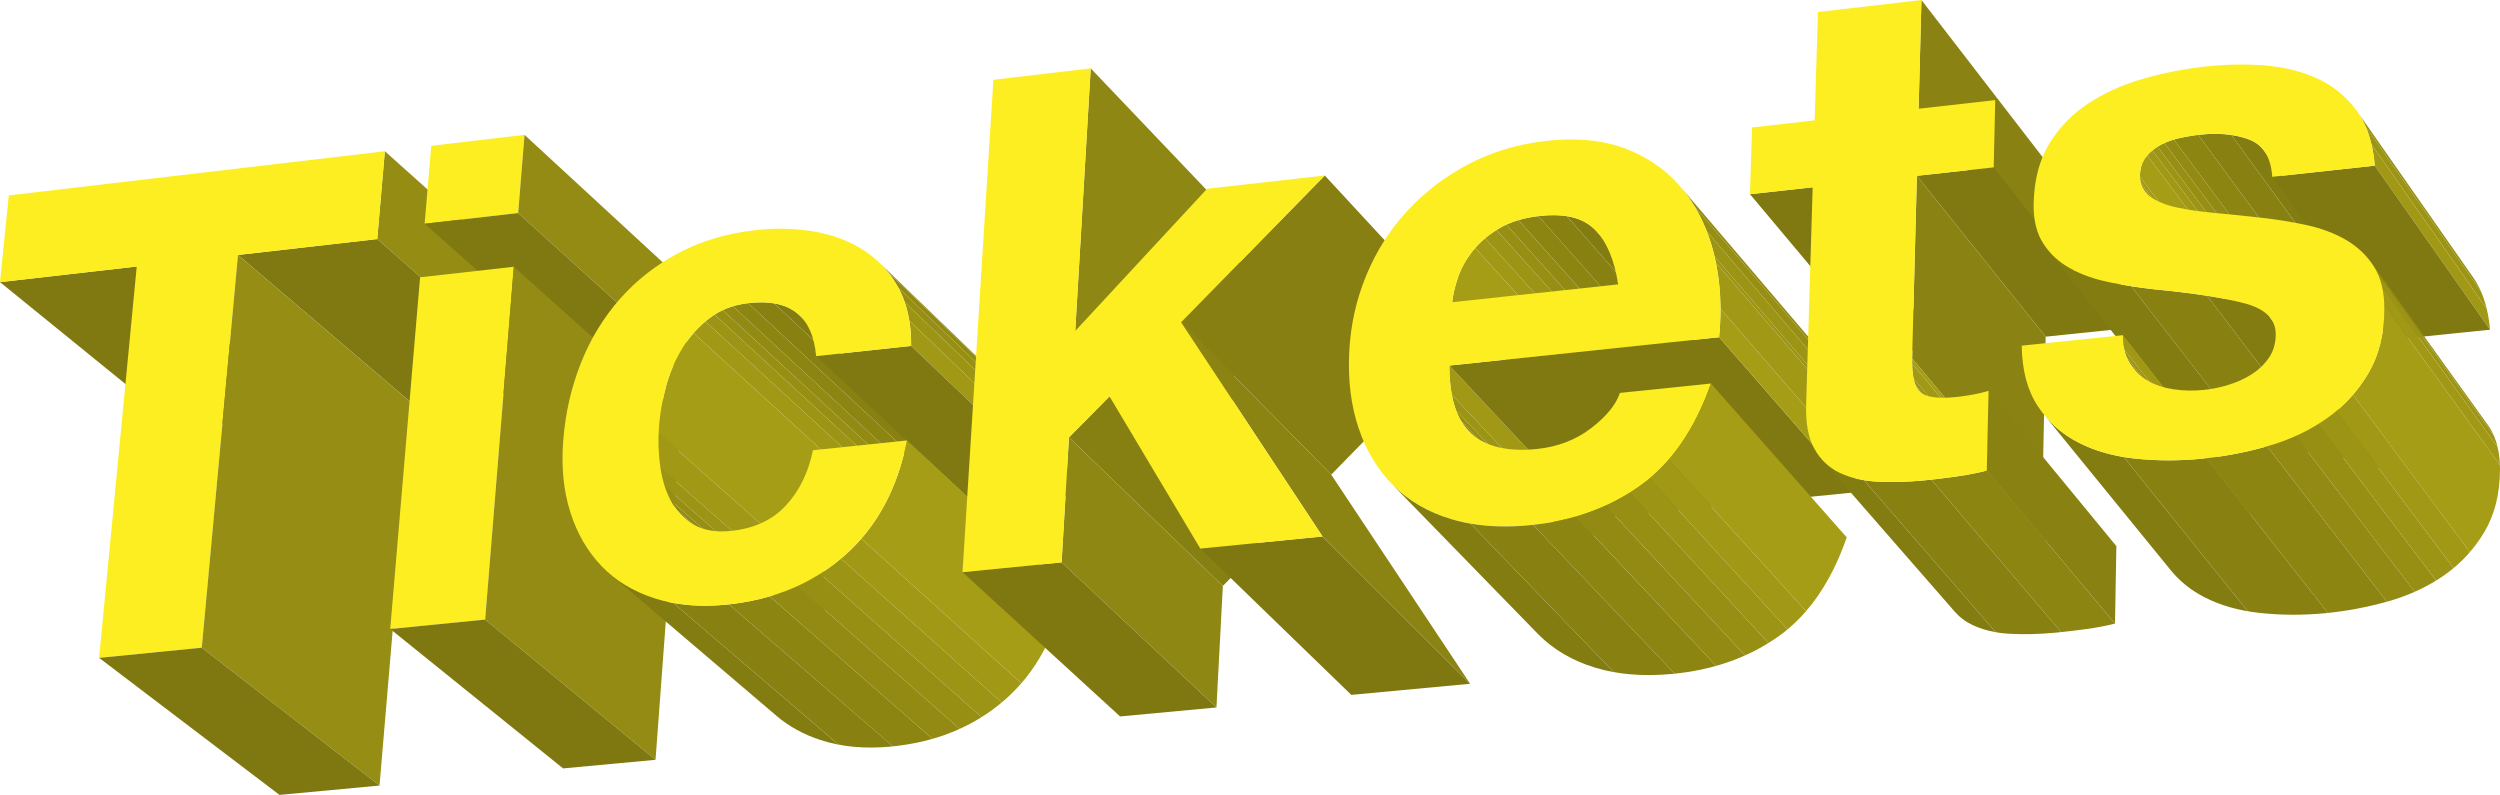 <!-- Generator: Adobe Illustrator 19.1.0, SVG Export Plug-In  -->
<svg version="1.1"
	 xmlns="http://www.w3.org/2000/svg" xmlns:xlink="http://www.w3.org/1999/xlink" xmlns:a="http://ns.adobe.com/AdobeSVGViewerExtensions/3.0/"
	 x="0px" y="0px" width="238.4px" height="75.801px" viewBox="0 0 238.4 75.801" style="enable-background:new 0 0 238.4 75.801;"
	 xml:space="preserve">
<style type="text/css">
	.st0{enable-background:new    ;}
	.st1{fill:#807911;}
	.st2{fill:#948C13;}
	.st3{fill:#FCEE21;}
	.st4{fill:#968D14;}
	.st5{fill:#7F7811;}
	.st6{fill:#938B13;}
	.st7{clip-path:url(#SVGID_2_);enable-background:new    ;}
	.st8{fill:#837C11;}
	.st9{fill:#888112;}
	.st10{fill:#8D8512;}
	.st11{fill:#928A13;}
	.st12{fill:#978F14;}
	.st13{fill:#9C9414;}
	.st14{fill:#A19815;}
	.st15{fill:#A69D16;}
	.st16{clip-path:url(#SVGID_4_);enable-background:new    ;}
	.st17{clip-path:url(#SVGID_6_);enable-background:new    ;}
	.st18{fill:#8F8713;}
	.st19{fill:#877F12;}
	.st20{fill:#867F12;}
	.st21{fill:#8C8412;}
	.st22{clip-path:url(#SVGID_8_);enable-background:new    ;}
	.st23{clip-path:url(#SVGID_10_);enable-background:new    ;}
	.st24{clip-path:url(#SVGID_12_);enable-background:new    ;}
	.st25{clip-path:url(#SVGID_14_);enable-background:new    ;}
	.st26{clip-path:url(#SVGID_16_);enable-background:new    ;}
	.st27{fill:#8A8212;}
	.st28{fill:#898212;}
	.st29{clip-path:url(#SVGID_18_);enable-background:new    ;}
	.st30{clip-path:url(#SVGID_20_);enable-background:new    ;}
	.st31{clip-path:url(#SVGID_22_);enable-background:new    ;}
	.st32{clip-path:url(#SVGID_24_);enable-background:new    ;}
	.st33{clip-path:url(#SVGID_26_);enable-background:new    ;}
	.st34{clip-path:url(#SVGID_28_);enable-background:new    ;}
	.st35{clip-path:url(#SVGID_30_);enable-background:new    ;}
	.st36{clip-path:url(#SVGID_32_);enable-background:new    ;}
	.st37{clip-path:url(#SVGID_34_);enable-background:new    ;}
	.st38{clip-path:url(#SVGID_36_);enable-background:new    ;}
	.st39{clip-path:url(#SVGID_38_);enable-background:new    ;}
	.st40{clip-path:url(#SVGID_40_);enable-background:new    ;}
	.st41{clip-path:url(#SVGID_42_);enable-background:new    ;}
	.st42{clip-path:url(#SVGID_44_);enable-background:new    ;}
	.st43{clip-path:url(#SVGID_46_);enable-background:new    ;}
	.st44{clip-path:url(#SVGID_48_);enable-background:new    ;}
	.st45{clip-path:url(#SVGID_50_);enable-background:new    ;}
	.st46{clip-path:url(#SVGID_52_);enable-background:new    ;}
	.st47{clip-path:url(#SVGID_54_);enable-background:new    ;}
	.st48{clip-path:url(#SVGID_56_);enable-background:new    ;}
	.st49{clip-path:url(#SVGID_58_);enable-background:new    ;}
	.st50{clip-path:url(#SVGID_60_);enable-background:new    ;}
</style>
<defs>
</defs>
<g>
	<g>
		<g class="st0">
			<g>
				<polygon class="st1" points="13.039,25.415 29.871,39.467 17.156,40.837 0,26.903 				"/>
			</g>
			<g>
				<polygon class="st2" points="36.701,14.423 52.875,28.902 52.226,37.059 35.974,22.797 				"/>
			</g>
			<g>
				<polygon class="st1" points="35.974,22.797 52.226,37.059 39.283,38.453 22.693,24.313 				"/>
			</g>
			<g>
				<polygon class="st3" points="36.701,14.423 35.974,22.797 22.693,24.313 19.242,61.763 9.452,62.734 13.039,25.415 0,26.903 
					0.839,18.634 				"/>
			</g>
			<g>
				<polygon class="st4" points="22.693,24.313 39.283,38.453 36.191,74.91 19.242,61.763 				"/>
			</g>
			<g>
				<polygon class="st5" points="19.242,61.763 36.191,74.91 26.651,75.801 9.452,62.734 				"/>
			</g>
		</g>
		<g class="st0">
			<g>
				<polygon class="st3" points="41.124,13.903 50.018,12.859 49.412,20.313 40.493,21.335 				"/>
			</g>
			<g>
				<polygon class="st6" points="50.018,12.859 65.85,27.463 65.311,34.722 49.412,20.313 				"/>
			</g>
			<g>
				<polygon class="st1" points="49.412,20.313 65.311,34.722 56.622,35.662 40.493,21.335 				"/>
			</g>
		</g>
		<g class="st0">
			<g>
				<polygon class="st3" points="37.212,59.979 40.059,26.442 48.996,25.437 46.263,59.081 				"/>
			</g>
			<g>
				<polygon class="st6" points="48.996,25.437 64.941,39.711 62.511,72.454 46.263,59.081 				"/>
			</g>
			<g>
				<polygon class="st5" points="46.263,59.081 62.511,72.454 53.697,73.276 37.212,59.979 				"/>
			</g>
		</g>
		<g class="st0">
			<g class="st0">
				<defs>
					<path id="SVGID_1_" class="st0" d="M76.225,30.052l15.279,14.321c-0.263-0.246-0.558-0.455-0.884-0.627
						c-0.326-0.171-0.683-0.305-1.073-0.401c-0.389-0.096-0.809-0.155-1.261-0.176c-0.452-0.021-0.935-0.005-1.449,0.048
						c-0.355,0.037-0.697,0.092-1.026,0.167c-0.329,0.075-0.645,0.168-0.948,0.28c-0.303,0.112-0.593,0.244-0.87,0.394
						c-0.277,0.151-0.542,0.32-0.793,0.509c-0.251,0.189-0.493,0.388-0.723,0.598c-0.231,0.21-0.451,0.43-0.66,0.66
						c-0.21,0.231-0.409,0.472-0.598,0.725c-0.189,0.252-0.367,0.516-0.535,0.791c-0.168,0.275-0.326,0.555-0.473,0.84
						c-0.147,0.285-0.284,0.576-0.411,0.872c-0.126,0.296-0.242,0.598-0.347,0.905c-0.105,0.307-0.2,0.619-0.284,0.937
						c-0.084,0.318-0.16,0.634-0.228,0.95c-0.068,0.315-0.128,0.63-0.181,0.943c-0.052,0.313-0.097,0.625-0.134,0.936
						c-0.037,0.311-0.066,0.62-0.087,0.929c-0.02,0.296-0.033,0.594-0.037,0.892c-0.005,0.298-0.002,0.597,0.009,0.897
						c0.011,0.3,0.029,0.6,0.055,0.902c0.026,0.302,0.06,0.604,0.102,0.907c0.042,0.303,0.094,0.598,0.156,0.885
						c0.062,0.287,0.135,0.565,0.218,0.835c0.083,0.27,0.177,0.532,0.28,0.785c0.104,0.253,0.218,0.498,0.343,0.735
						c0.083,0.158,0.172,0.31,0.266,0.456c0.095,0.147,0.195,0.288,0.301,0.424c0.106,0.136,0.219,0.266,0.337,0.391
						c0.118,0.125,0.242,0.244,0.372,0.358L65.251,49.377c-0.133-0.116-0.259-0.238-0.38-0.366c-0.12-0.128-0.235-0.261-0.343-0.4
						c-0.108-0.139-0.21-0.284-0.306-0.434c-0.096-0.15-0.186-0.306-0.27-0.467c-0.126-0.242-0.242-0.493-0.346-0.753
						c-0.105-0.26-0.199-0.528-0.282-0.805c-0.083-0.277-0.156-0.562-0.218-0.856c-0.062-0.294-0.113-0.597-0.154-0.908
						c-0.041-0.311-0.073-0.622-0.098-0.931c-0.025-0.31-0.042-0.618-0.05-0.926c-0.009-0.308-0.01-0.615-0.003-0.921
						c0.007-0.306,0.022-0.612,0.045-0.916c0.024-0.317,0.056-0.635,0.096-0.955c0.04-0.319,0.088-0.64,0.144-0.962
						c0.056-0.322,0.12-0.645,0.192-0.97c0.072-0.324,0.152-0.65,0.241-0.977c0.088-0.327,0.187-0.648,0.298-0.964
						c0.11-0.316,0.231-0.626,0.363-0.932c0.132-0.305,0.274-0.605,0.428-0.899c0.153-0.294,0.317-0.583,0.491-0.866
						c0.174-0.283,0.359-0.555,0.555-0.815c0.196-0.26,0.402-0.51,0.619-0.748c0.217-0.238,0.444-0.466,0.682-0.683
						c0.238-0.217,0.487-0.423,0.746-0.619c0.26-0.196,0.532-0.372,0.818-0.528c0.286-0.156,0.584-0.293,0.896-0.411
						c0.312-0.117,0.637-0.215,0.975-0.294c0.338-0.079,0.69-0.138,1.054-0.178c0.529-0.058,1.025-0.078,1.488-0.059
						c0.464,0.019,0.895,0.076,1.293,0.173c0.399,0.096,0.765,0.231,1.098,0.405C75.656,29.588,75.957,29.8,76.225,30.052z"/>
				</defs>
				<clipPath id="SVGID_2_">
					<use xlink:href="#SVGID_1_"  style="overflow:visible;"/>
				</clipPath>
				<g class="st7">
					<path class="st8" d="M76.225,30.052l15.279,14.321c-0.153-0.143-0.317-0.274-0.491-0.392c-0.174-0.118-0.359-0.223-0.555-0.316
						c-0.196-0.092-0.402-0.172-0.619-0.239c-0.217-0.067-0.445-0.121-0.683-0.163L73.821,28.927c0.244,0.041,0.478,0.096,0.7,0.163
						c0.222,0.067,0.434,0.148,0.634,0.242c0.2,0.094,0.39,0.201,0.568,0.321C75.902,29.772,76.069,29.905,76.225,30.052"/>
					<path class="st9" d="M73.821,28.927l15.334,14.336c-0.171-0.03-0.348-0.053-0.53-0.07c-0.182-0.017-0.37-0.027-0.563-0.031
						c-0.193-0.004-0.392-0.001-0.596,0.008c-0.204,0.009-0.414,0.025-0.629,0.047c-0.008,0.001-0.016,0.002-0.025,0.003
						s-0.016,0.002-0.025,0.003s-0.016,0.002-0.025,0.003s-0.016,0.002-0.025,0.003L71.341,28.907
						c0.008-0.001,0.017-0.002,0.025-0.003c0.008-0.001,0.017-0.002,0.025-0.003c0.008-0.001,0.017-0.002,0.025-0.003
						c0.008-0.001,0.017-0.002,0.025-0.003c0.221-0.024,0.436-0.042,0.646-0.053c0.21-0.011,0.414-0.015,0.612-0.012
						c0.198,0.003,0.391,0.012,0.578,0.028C73.465,28.874,73.646,28.897,73.821,28.927"/>
					<path class="st10" d="M71.341,28.907l15.398,14.322c-0.124,0.014-0.245,0.031-0.366,0.049c-0.12,0.019-0.239,0.04-0.356,0.063
						c-0.117,0.023-0.233,0.049-0.347,0.077c-0.114,0.028-0.226,0.058-0.337,0.091L69.896,29.204
						c0.114-0.034,0.23-0.066,0.347-0.096c0.117-0.03,0.236-0.057,0.356-0.081c0.12-0.025,0.242-0.047,0.366-0.067
						C71.089,28.94,71.214,28.922,71.341,28.907"/>
					<path class="st11" d="M69.896,29.204l15.438,14.305c-0.083,0.024-0.164,0.05-0.245,0.077c-0.081,0.027-0.161,0.055-0.24,0.085
						c-0.079,0.03-0.157,0.06-0.235,0.093c-0.077,0.032-0.154,0.066-0.229,0.1L68.919,29.575c0.078-0.036,0.157-0.071,0.236-0.105
						c0.08-0.034,0.16-0.066,0.242-0.097c0.081-0.031,0.164-0.06,0.247-0.089C69.726,29.257,69.811,29.23,69.896,29.204"/>
					<path class="st12" d="M68.919,29.575l15.465,14.289c-0.066,0.03-0.131,0.061-0.195,0.094c-0.064,0.032-0.128,0.065-0.191,0.1
						c-0.063,0.034-0.125,0.069-0.187,0.106c-0.062,0.036-0.123,0.073-0.183,0.112L68.139,30.001
						c0.062-0.04,0.125-0.078,0.189-0.116c0.064-0.038,0.128-0.074,0.193-0.11c0.065-0.036,0.131-0.07,0.197-0.104
						C68.784,29.639,68.851,29.606,68.919,29.575"/>
					<path class="st13" d="M68.139,30.001l15.488,14.273c-0.036,0.023-0.073,0.046-0.109,0.07s-0.072,0.048-0.107,0.072
						c-0.036,0.024-0.071,0.049-0.106,0.075c-0.035,0.025-0.07,0.051-0.104,0.077c-0.036,0.027-0.072,0.054-0.107,0.082
						c-0.035,0.027-0.071,0.055-0.106,0.083s-0.07,0.056-0.104,0.084s-0.069,0.057-0.103,0.085L67.265,30.651
						c0.035-0.03,0.071-0.059,0.106-0.088c0.036-0.029,0.072-0.058,0.108-0.087c0.036-0.029,0.073-0.057,0.109-0.086
						s0.073-0.056,0.11-0.084c0.036-0.027,0.072-0.053,0.108-0.08c0.036-0.026,0.073-0.052,0.109-0.077s0.074-0.05,0.111-0.075
						C68.064,30.049,68.101,30.025,68.139,30.001"/>
					<path class="st14" d="M67.265,30.651l15.515,14.251c-0.098,0.082-0.195,0.166-0.289,0.252
						c-0.095,0.086-0.188,0.173-0.279,0.263c-0.091,0.089-0.181,0.18-0.268,0.273c-0.088,0.093-0.174,0.188-0.258,0.284
						L66.135,31.759c0.087-0.1,0.176-0.197,0.267-0.293c0.091-0.096,0.183-0.19,0.277-0.282c0.094-0.092,0.19-0.183,0.288-0.272
						C67.064,30.823,67.164,30.736,67.265,30.651"/>
					<path class="st15" d="M66.135,31.759l15.552,14.215c-0.092,0.105-0.182,0.213-0.269,0.322c-0.088,0.11-0.173,0.221-0.257,0.335
						c-0.083,0.114-0.165,0.23-0.244,0.349c-0.079,0.118-0.157,0.239-0.232,0.362c-0.168,0.275-0.326,0.555-0.473,0.84
						c-0.147,0.285-0.284,0.576-0.411,0.872c-0.126,0.296-0.242,0.598-0.347,0.905c-0.105,0.307-0.2,0.619-0.284,0.937
						c-0.084,0.318-0.16,0.634-0.228,0.95c-0.068,0.315-0.128,0.63-0.181,0.943c-0.052,0.313-0.097,0.625-0.134,0.936
						c-0.037,0.311-0.066,0.62-0.087,0.929c-0.003,0.051-0.007,0.101-0.01,0.152s-0.006,0.102-0.008,0.152
						c-0.003,0.051-0.005,0.102-0.007,0.152c-0.002,0.051-0.004,0.102-0.006,0.153L62.809,41.321
						c0.002-0.052,0.004-0.105,0.007-0.157s0.005-0.104,0.008-0.157c0.003-0.052,0.006-0.104,0.01-0.156
						c0.003-0.052,0.007-0.104,0.011-0.156c0.024-0.317,0.056-0.635,0.096-0.955c0.04-0.319,0.088-0.64,0.144-0.962
						c0.056-0.322,0.12-0.645,0.192-0.97c0.072-0.324,0.152-0.65,0.241-0.977c0.088-0.327,0.187-0.648,0.298-0.964
						c0.11-0.316,0.231-0.626,0.363-0.932c0.132-0.305,0.274-0.605,0.428-0.899c0.153-0.294,0.317-0.583,0.491-0.866
						c0.078-0.127,0.158-0.251,0.24-0.373c0.082-0.122,0.167-0.242,0.253-0.36s0.175-0.233,0.266-0.346S66.04,31.868,66.135,31.759"
						/>
					<path class="st14" d="M62.809,41.321l15.702,13.942c-0.008,0.247-0.011,0.494-0.008,0.742c0.003,0.248,0.011,0.496,0.024,0.745
						c0.013,0.249,0.032,0.499,0.056,0.749c0.024,0.25,0.053,0.501,0.088,0.752c0.003,0.019,0.005,0.037,0.008,0.056
						s0.005,0.037,0.008,0.056c0.003,0.018,0.005,0.037,0.008,0.055c0.003,0.018,0.006,0.037,0.008,0.055l-15.72-13.856
						c-0.003-0.019-0.006-0.038-0.008-0.057c-0.003-0.019-0.005-0.038-0.008-0.057c-0.003-0.019-0.005-0.038-0.008-0.057
						c-0.003-0.019-0.005-0.038-0.008-0.057c-0.034-0.258-0.062-0.515-0.085-0.772c-0.023-0.257-0.04-0.513-0.052-0.769
						c-0.012-0.256-0.018-0.511-0.019-0.765C62.795,41.828,62.799,41.574,62.809,41.321"/>
					<path class="st13" d="M62.983,44.617l15.72,13.856c0.024,0.152,0.05,0.301,0.079,0.448c0.029,0.147,0.061,0.292,0.095,0.435
						c0.034,0.143,0.071,0.284,0.111,0.423c0.04,0.139,0.082,0.275,0.127,0.41L63.394,46.378c-0.045-0.138-0.088-0.278-0.127-0.42
						c-0.04-0.142-0.077-0.287-0.111-0.434c-0.034-0.147-0.066-0.296-0.094-0.447C63.033,44.926,63.007,44.773,62.983,44.617"/>
					<path class="st12" d="M63.394,46.378l15.721,13.811c0.038,0.115,0.079,0.228,0.121,0.339c0.042,0.112,0.086,0.221,0.132,0.33
						c0.046,0.108,0.094,0.215,0.144,0.321c0.05,0.105,0.102,0.209,0.156,0.311c0.001,0.003,0.003,0.006,0.004,0.008
						c0.001,0.003,0.003,0.006,0.004,0.008s0.003,0.006,0.004,0.008c0.002,0.003,0.003,0.006,0.005,0.008L63.97,47.745
						c-0.002-0.003-0.003-0.006-0.005-0.009c-0.002-0.003-0.003-0.006-0.005-0.009s-0.003-0.006-0.005-0.009
						s-0.003-0.006-0.005-0.009c-0.055-0.105-0.107-0.211-0.158-0.319c-0.051-0.108-0.099-0.217-0.146-0.328
						c-0.047-0.111-0.091-0.224-0.134-0.338C63.473,46.611,63.433,46.495,63.394,46.378"/>
					<path class="st11" d="M63.97,47.745l15.715,13.778c0.042,0.079,0.086,0.156,0.131,0.232c0.045,0.076,0.092,0.151,0.14,0.224
						c0.048,0.073,0.098,0.145,0.149,0.216c0.051,0.071,0.103,0.14,0.157,0.208L64.556,48.646c-0.055-0.069-0.108-0.14-0.16-0.213
						c-0.052-0.072-0.102-0.146-0.151-0.221c-0.049-0.075-0.096-0.152-0.142-0.23C64.057,47.905,64.013,47.826,63.97,47.745"/>
					<path class="st10" d="M64.556,48.646l15.706,13.758c0.051,0.065,0.104,0.128,0.158,0.19c0.054,0.062,0.11,0.123,0.166,0.183
						c0.057,0.06,0.115,0.118,0.175,0.175c0.06,0.057,0.121,0.113,0.183,0.167L65.251,49.377c-0.064-0.056-0.126-0.113-0.187-0.171
						c-0.061-0.058-0.12-0.118-0.178-0.179c-0.058-0.061-0.114-0.123-0.17-0.187C64.662,48.777,64.608,48.713,64.556,48.646"/>
				</g>
			</g>
			<g class="st0">
				<defs>
					<path id="SVGID_3_" class="st0" d="M83.851,25.047l15.048,14.5c0.178,0.171,0.349,0.349,0.513,0.534
						c0.164,0.185,0.322,0.377,0.472,0.576c0.151,0.199,0.295,0.405,0.432,0.618c0.137,0.213,0.268,0.433,0.392,0.66
						c0.199,0.365,0.373,0.749,0.523,1.154c0.15,0.405,0.274,0.831,0.374,1.277c0.1,0.446,0.175,0.913,0.225,1.401
						c0.05,0.488,0.076,0.997,0.076,1.527L86.887,32.985c0.003-0.544-0.02-1.067-0.068-1.568c-0.048-0.501-0.122-0.98-0.222-1.438
						c-0.1-0.458-0.225-0.894-0.376-1.309c-0.151-0.415-0.327-0.809-0.529-1.182c-0.126-0.232-0.258-0.458-0.398-0.675
						c-0.14-0.218-0.286-0.428-0.44-0.632c-0.153-0.203-0.314-0.399-0.481-0.588C84.206,25.404,84.032,25.222,83.851,25.047z"/>
				</defs>
				<clipPath id="SVGID_4_">
					<use xlink:href="#SVGID_3_"  style="overflow:visible;"/>
				</clipPath>
				<g class="st16">
					<path class="st10" d="M83.851,25.047l15.048,14.5c0.065,0.063,0.13,0.127,0.193,0.191c0.063,0.065,0.126,0.13,0.188,0.197
						c0.062,0.067,0.122,0.134,0.182,0.203c0.06,0.068,0.119,0.138,0.177,0.208L84.604,25.863c-0.059-0.072-0.119-0.143-0.18-0.213
						c-0.061-0.07-0.123-0.139-0.186-0.207c-0.063-0.068-0.127-0.135-0.191-0.201C83.983,25.177,83.917,25.111,83.851,25.047"/>
					<path class="st11" d="M84.604,25.863l15.034,14.483c0.096,0.116,0.189,0.235,0.28,0.356c0.091,0.121,0.179,0.245,0.265,0.371
						c0.086,0.126,0.169,0.255,0.25,0.387c0.081,0.132,0.159,0.266,0.235,0.402L85.652,27.414c-0.077-0.14-0.157-0.277-0.239-0.412
						c-0.082-0.135-0.167-0.266-0.254-0.396c-0.087-0.129-0.177-0.256-0.269-0.38C84.797,26.103,84.702,25.982,84.604,25.863"/>
					<path class="st12" d="M85.652,27.414l15.016,14.449c0.003,0.006,0.007,0.012,0.01,0.018c0.003,0.006,0.007,0.012,0.01,0.018
						c0.003,0.006,0.007,0.012,0.01,0.018s0.007,0.012,0.01,0.018c0.056,0.102,0.109,0.205,0.161,0.31
						c0.052,0.105,0.102,0.212,0.15,0.32c0.048,0.108,0.094,0.218,0.138,0.329c0.044,0.111,0.086,0.224,0.126,0.339L86.274,28.818
						c-0.04-0.117-0.083-0.233-0.127-0.347c-0.044-0.114-0.091-0.227-0.139-0.337c-0.048-0.111-0.099-0.22-0.151-0.328
						c-0.052-0.108-0.107-0.213-0.163-0.318c-0.003-0.006-0.007-0.012-0.01-0.019c-0.003-0.006-0.007-0.012-0.01-0.018
						c-0.003-0.006-0.007-0.012-0.01-0.018C85.658,27.426,85.655,27.42,85.652,27.414"/>
					<path class="st13" d="M86.274,28.818l15.009,14.415c0.047,0.135,0.092,0.272,0.134,0.411c0.042,0.139,0.081,0.28,0.118,0.424
						c0.037,0.144,0.07,0.289,0.102,0.437c0.031,0.148,0.06,0.298,0.085,0.451L86.712,30.585c-0.025-0.157-0.054-0.311-0.085-0.463
						c-0.031-0.152-0.065-0.301-0.101-0.449c-0.037-0.147-0.076-0.292-0.118-0.435C86.366,29.096,86.321,28.956,86.274,28.818"/>
					<path class="st14" d="M86.712,30.585l15.009,14.371c0.031,0.182,0.058,0.367,0.081,0.555c0.023,0.188,0.042,0.38,0.058,0.574
						c0.015,0.195,0.027,0.393,0.035,0.594c0.008,0.201,0.012,0.406,0.012,0.613L86.887,32.985c0.001-0.213-0.002-0.423-0.008-0.63
						c-0.007-0.207-0.017-0.41-0.032-0.61c-0.015-0.2-0.033-0.397-0.056-0.59C86.769,30.962,86.742,30.772,86.712,30.585"/>
				</g>
			</g>
			<g>
				<polygon class="st1" points="86.887,32.985 101.906,47.293 93.09,48.19 77.827,33.962 				"/>
			</g>
			<g class="st0">
				<defs>
					<path id="SVGID_5_" class="st0" d="M74.085,68.295c-0.463-0.395-1.081-0.921-1.544-1.316c-0.233-0.198-0.543-0.463-0.776-0.661
						c-0.468-0.399-1.092-0.93-1.56-1.329c-0.471-0.401-1.099-0.936-1.57-1.338c-0.237-0.202-0.552-0.47-0.789-0.672
						c-0.476-0.405-1.11-0.946-1.586-1.351c-0.479-0.408-1.117-0.952-1.596-1.36c-0.241-0.205-0.561-0.478-0.802-0.683
						c-0.484-0.412-1.128-0.961-1.612-1.374c-0.487-0.415-1.136-0.968-1.623-1.383c-0.245-0.208-0.571-0.486-0.816-0.695
						c-0.492-0.419-1.148-0.978-1.639-1.397c0.298,0.253,0.609,0.492,0.935,0.715c0.326,0.223,0.666,0.431,1.02,0.623
						c0.354,0.193,0.722,0.37,1.105,0.533c0.383,0.162,0.779,0.31,1.19,0.442c0.508,0.164,1.032,0.299,1.57,0.406
						c0.539,0.107,1.092,0.186,1.661,0.237c0.569,0.051,1.153,0.074,1.752,0.068c0.599-0.006,1.213-0.039,1.842-0.102
						c1.119-0.111,2.193-0.291,3.224-0.542c1.032-0.251,2.019-0.572,2.961-0.964c0.943-0.392,1.841-0.853,2.695-1.385
						c0.853-0.532,1.661-1.134,2.424-1.806c0.763-0.672,1.458-1.405,2.087-2.199c0.629-0.794,1.191-1.648,1.687-2.563
						c0.495-0.914,0.924-1.889,1.285-2.923c0.361-1.034,0.656-2.127,0.884-3.279l15.088,14.065c-0.215,1.12-0.495,2.182-0.84,3.185
						c-0.345,1.004-0.756,1.95-1.232,2.837c-0.476,0.887-1.018,1.715-1.625,2.484c-0.607,0.769-1.28,1.478-2.018,2.128
						c-0.738,0.649-1.521,1.231-2.348,1.743c-0.827,0.513-1.699,0.957-2.614,1.332c-0.915,0.375-1.874,0.682-2.877,0.921
						c-1.002,0.238-2.048,0.408-3.136,0.509c-0.612,0.057-1.21,0.086-1.793,0.088c-0.583,0.002-1.152-0.023-1.706-0.076
						c-0.554-0.053-1.094-0.133-1.619-0.24c-0.525-0.107-1.036-0.242-1.532-0.404c-0.401-0.131-0.788-0.277-1.162-0.437
						c-0.374-0.16-0.733-0.335-1.08-0.525c-0.346-0.189-0.679-0.394-0.997-0.613C74.681,68.776,74.376,68.543,74.085,68.295z"/>
				</defs>
				<clipPath id="SVGID_6_">
					<use xlink:href="#SVGID_5_"  style="overflow:visible;"/>
				</clipPath>
				<g class="st17">
					<path class="st15" d="M86.494,41.998l15.088,14.065c-0.175,0.913-0.393,1.788-0.655,2.624
						c-0.262,0.836-0.567,1.634-0.916,2.392c-0.349,0.759-0.742,1.478-1.178,2.159c-0.436,0.68-0.916,1.322-1.439,1.923
						L82.129,51.374c0.542-0.621,1.039-1.283,1.491-1.985c0.453-0.702,0.861-1.444,1.224-2.226c0.364-0.782,0.683-1.603,0.958-2.464
						C86.077,43.837,86.308,42.937,86.494,41.998"/>
					<path class="st14" d="M82.129,51.374L97.393,65.16c-0.118,0.136-0.239,0.27-0.362,0.402c-0.123,0.132-0.248,0.262-0.375,0.39
						c-0.127,0.128-0.257,0.254-0.389,0.378c-0.132,0.124-0.266,0.246-0.402,0.366c-0.029,0.025-0.057,0.05-0.086,0.075
						c-0.029,0.025-0.057,0.05-0.086,0.074c-0.029,0.025-0.058,0.049-0.087,0.074c-0.029,0.024-0.058,0.049-0.087,0.073
						L80.193,53.269c0.03-0.025,0.06-0.05,0.09-0.076c0.03-0.025,0.06-0.051,0.089-0.076c0.03-0.026,0.059-0.051,0.089-0.077
						c0.03-0.026,0.059-0.052,0.089-0.078c0.141-0.124,0.279-0.25,0.415-0.378c0.136-0.128,0.27-0.258,0.402-0.391
						c0.132-0.132,0.261-0.267,0.388-0.403C81.882,51.653,82.007,51.514,82.129,51.374"/>
					<path class="st13" d="M80.193,53.269L95.52,66.993c-0.153,0.128-0.308,0.253-0.465,0.375c-0.157,0.122-0.315,0.242-0.476,0.358
						s-0.323,0.23-0.487,0.341c-0.164,0.111-0.33,0.219-0.498,0.324L78.206,54.718c0.173-0.109,0.344-0.221,0.514-0.336
						c0.169-0.115,0.337-0.233,0.502-0.354c0.166-0.121,0.329-0.244,0.491-0.371C79.875,53.53,80.035,53.401,80.193,53.269"/>
					<path class="st12" d="M78.206,54.718l15.389,13.674c-0.166,0.104-0.335,0.206-0.505,0.305c-0.17,0.099-0.342,0.195-0.515,0.288
						c-0.174,0.093-0.349,0.184-0.526,0.271c-0.177,0.088-0.356,0.172-0.537,0.254L76.059,55.88
						c0.186-0.085,0.371-0.174,0.553-0.265c0.183-0.091,0.363-0.185,0.542-0.282c0.179-0.097,0.356-0.197,0.531-0.299
						C77.861,54.931,78.035,54.826,78.206,54.718"/>
					<path class="st11" d="M76.059,55.88l15.453,13.63c-0.207,0.094-0.415,0.184-0.627,0.27c-0.211,0.086-0.425,0.169-0.641,0.248
						c-0.216,0.079-0.434,0.155-0.655,0.226c-0.221,0.072-0.443,0.14-0.669,0.204l-15.53-13.588
						c0.232-0.068,0.461-0.139,0.688-0.214c0.227-0.075,0.452-0.154,0.674-0.237c0.222-0.083,0.442-0.169,0.66-0.259
						C75.631,56.071,75.846,55.977,76.059,55.88"/>
					<path class="st10" d="M73.391,56.871l15.53,13.588c-0.298,0.085-0.6,0.164-0.907,0.237c-0.306,0.073-0.617,0.139-0.931,0.199
						c-0.314,0.06-0.633,0.113-0.955,0.16c-0.322,0.047-0.648,0.088-0.979,0.122L69.513,57.631c0.339-0.037,0.675-0.081,1.006-0.131
						c0.331-0.05,0.659-0.107,0.982-0.17c0.323-0.063,0.642-0.133,0.957-0.21C72.773,57.043,73.084,56.96,73.391,56.871"/>
					<path class="st9" d="M69.513,57.631L85.15,71.176c-0.022,0.002-0.043,0.004-0.065,0.007c-0.022,0.002-0.043,0.004-0.065,0.006
						c-0.022,0.002-0.043,0.004-0.065,0.006s-0.043,0.004-0.065,0.006c-0.44,0.041-0.873,0.068-1.298,0.08
						c-0.425,0.013-0.843,0.011-1.253-0.005c-0.41-0.016-0.813-0.046-1.208-0.09c-0.395-0.044-0.783-0.102-1.163-0.175
						L64.194,57.495c0.39,0.072,0.787,0.13,1.193,0.172c0.405,0.043,0.819,0.071,1.24,0.085c0.421,0.014,0.85,0.013,1.286-0.003
						c0.437-0.015,0.881-0.046,1.333-0.09c0.022-0.002,0.045-0.004,0.067-0.007c0.022-0.002,0.045-0.005,0.067-0.007
						c0.022-0.002,0.045-0.005,0.067-0.007C69.469,57.636,69.491,57.634,69.513,57.631"/>
					<path class="st8" d="M64.194,57.495l15.775,13.518c-0.149-0.028-0.296-0.059-0.443-0.091c-0.146-0.033-0.292-0.067-0.436-0.104
						c-0.144-0.037-0.287-0.076-0.429-0.117c-0.142-0.041-0.282-0.085-0.422-0.13c-0.401-0.131-0.788-0.277-1.162-0.437
						c-0.374-0.16-0.733-0.335-1.08-0.525c-0.346-0.189-0.679-0.394-0.997-0.613c-0.319-0.219-0.624-0.452-0.915-0.701
						L58.172,54.737c0.297,0.253,0.609,0.492,0.935,0.715c0.326,0.223,0.666,0.431,1.02,0.623c0.354,0.193,0.722,0.37,1.105,0.533
						c0.383,0.162,0.779,0.31,1.19,0.442c0.143,0.046,0.287,0.09,0.432,0.131c0.145,0.042,0.292,0.081,0.44,0.118
						c0.148,0.037,0.297,0.072,0.447,0.105C63.89,57.436,64.042,57.466,64.194,57.495"/>
				</g>
			</g>
			<g>
				<path class="st3" d="M72.005,21.95c0.492-0.056,0.979-0.094,1.46-0.117c0.482-0.022,0.958-0.028,1.428-0.017
					c0.471,0.011,0.936,0.039,1.396,0.084c0.46,0.045,0.915,0.106,1.364,0.184c0.449,0.078,0.885,0.174,1.308,0.289
					c0.423,0.115,0.832,0.248,1.228,0.399c0.396,0.151,0.78,0.321,1.15,0.51c0.371,0.188,0.728,0.396,1.073,0.621
					c0.345,0.226,0.672,0.47,0.981,0.731c0.309,0.262,0.6,0.542,0.873,0.84c0.273,0.298,0.529,0.615,0.766,0.951
					c0.238,0.336,0.457,0.69,0.659,1.063c0.202,0.373,0.378,0.767,0.529,1.182c0.151,0.415,0.276,0.851,0.376,1.309
					c0.1,0.458,0.174,0.937,0.222,1.438c0.048,0.501,0.071,1.024,0.068,1.568l-9.06,0.977c-0.085-0.955-0.282-1.777-0.592-2.465
					c-0.309-0.687-0.73-1.242-1.263-1.663c-0.532-0.421-1.176-0.71-1.932-0.866c-0.755-0.156-1.621-0.18-2.598-0.073
					c-0.365,0.04-0.716,0.1-1.054,0.178c-0.338,0.079-0.663,0.177-0.975,0.294c-0.312,0.117-0.61,0.254-0.896,0.411
					c-0.286,0.156-0.558,0.332-0.818,0.528c-0.259,0.196-0.508,0.402-0.746,0.619c-0.238,0.217-0.466,0.444-0.682,0.683
					c-0.217,0.238-0.423,0.488-0.619,0.748c-0.196,0.261-0.381,0.532-0.555,0.815c-0.174,0.283-0.338,0.572-0.491,0.866
					c-0.153,0.294-0.296,0.594-0.428,0.899c-0.132,0.305-0.253,0.616-0.363,0.932c-0.11,0.316-0.209,0.637-0.298,0.964
					c-0.088,0.327-0.168,0.653-0.241,0.977c-0.072,0.324-0.136,0.648-0.192,0.97c-0.056,0.322-0.104,0.643-0.144,0.962
					c-0.04,0.319-0.072,0.638-0.096,0.955c-0.023,0.305-0.038,0.61-0.045,0.916c-0.007,0.306-0.006,0.613,0.003,0.921
					c0.009,0.308,0.026,0.617,0.05,0.926c0.025,0.31,0.057,0.62,0.098,0.931c0.041,0.311,0.092,0.614,0.154,0.908
					c0.062,0.294,0.135,0.579,0.218,0.856c0.083,0.277,0.177,0.545,0.282,0.805c0.105,0.26,0.22,0.511,0.346,0.753
					c0.126,0.242,0.266,0.472,0.419,0.689c0.153,0.217,0.321,0.422,0.501,0.613c0.181,0.192,0.376,0.37,0.584,0.536
					c0.209,0.166,0.432,0.319,0.668,0.458c0.237,0.14,0.489,0.258,0.755,0.353c0.267,0.096,0.548,0.17,0.845,0.222
					c0.297,0.052,0.608,0.082,0.935,0.09c0.327,0.008,0.669-0.006,1.026-0.043c0.553-0.056,1.076-0.148,1.571-0.277
					c0.495-0.128,0.961-0.293,1.398-0.494c0.437-0.201,0.845-0.438,1.224-0.71c0.379-0.273,0.73-0.582,1.051-0.927
					c0.321-0.345,0.617-0.714,0.886-1.107c0.269-0.393,0.512-0.81,0.729-1.251c0.217-0.441,0.407-0.906,0.571-1.394
					c0.164-0.488,0.302-1,0.414-1.536l8.963-0.935c-0.228,1.152-0.523,2.245-0.884,3.279c-0.362,1.034-0.79,2.009-1.285,2.923
					c-0.495,0.915-1.058,1.769-1.687,2.563c-0.629,0.794-1.325,1.527-2.087,2.199c-0.763,0.672-1.571,1.274-2.424,1.806
					c-0.853,0.532-1.751,0.994-2.695,1.385c-0.943,0.391-1.93,0.713-2.961,0.964c-1.031,0.251-2.106,0.432-3.224,0.542
					c-0.629,0.062-1.243,0.096-1.842,0.102c-0.599,0.006-1.183-0.017-1.752-0.068c-0.569-0.051-1.122-0.13-1.661-0.237
					c-0.538-0.107-1.062-0.243-1.57-0.406c-0.508-0.163-0.994-0.35-1.459-0.56c-0.465-0.21-0.908-0.442-1.329-0.699
					c-0.421-0.256-0.821-0.535-1.199-0.838c-0.378-0.302-0.734-0.628-1.069-0.977c-0.335-0.349-0.648-0.718-0.94-1.107
					c-0.292-0.389-0.562-0.797-0.811-1.226c-0.249-0.429-0.475-0.878-0.68-1.347c-0.205-0.469-0.388-0.959-0.549-1.47
					c-0.161-0.51-0.295-1.036-0.404-1.576c-0.108-0.54-0.19-1.095-0.246-1.666c-0.056-0.57-0.085-1.155-0.089-1.755
					c-0.003-0.6,0.02-1.215,0.07-1.845c0.051-0.652,0.125-1.295,0.221-1.928c0.096-0.633,0.215-1.256,0.355-1.871
					c0.141-0.614,0.304-1.219,0.489-1.815c0.185-0.596,0.392-1.182,0.621-1.76c0.229-0.578,0.479-1.138,0.749-1.682
					c0.27-0.544,0.561-1.07,0.873-1.581c0.311-0.51,0.643-1.003,0.995-1.48c0.352-0.477,0.724-0.937,1.116-1.381
					c0.392-0.444,0.802-0.868,1.232-1.272c0.429-0.404,0.877-0.788,1.343-1.152c0.466-0.364,0.95-0.709,1.453-1.033
					c0.502-0.324,1.023-0.629,1.562-0.913c0.539-0.285,1.094-0.543,1.667-0.776c0.573-0.233,1.163-0.439,1.769-0.62
					c0.607-0.181,1.231-0.335,1.872-0.463C70.672,22.129,71.33,22.027,72.005,21.95z"/>
			</g>
		</g>
		<g class="st0">
			<g>
				<polygon class="st18" points="104.011,6.518 118.412,21.631 117.13,46.001 102.535,31.559 				"/>
			</g>
			<g>
				<polygon class="st19" points="126.331,16.737 140.194,31.723 126.945,45.261 112.626,30.735 				"/>
			</g>
			<g>
				<polygon class="st20" points="105.802,37.799 120.347,52.093 116.611,55.874 101.937,41.709 				"/>
			</g>
			<g>
				<polygon class="st18" points="101.937,41.709 116.611,55.874 116.001,67.462 101.235,53.626 				"/>
			</g>
			<g>
				<polygon class="st5" points="101.235,53.626 116.001,67.462 106.812,68.32 91.785,54.563 				"/>
			</g>
			<g>
				<polygon class="st5" points="126.12,51.156 140.191,65.204 128.859,66.262 114.461,52.313 				"/>
			</g>
			<g>
				<polygon class="st21" points="112.626,30.735 126.945,45.261 140.191,65.204 126.12,51.156 				"/>
			</g>
			<g>
				<polygon class="st3" points="104.011,6.518 102.535,31.559 115.107,18 126.331,16.737 112.626,30.735 126.12,51.156 
					114.461,52.313 105.802,37.799 101.937,41.709 101.235,53.626 91.785,54.563 94.732,7.608 				"/>
			</g>
		</g>
		<g class="st0">
			<g class="st0">
				<defs>
					<path id="SVGID_7_" class="st0" d="M152.318,22.137l13.176,15.002c-0.019-0.022-0.039-0.044-0.058-0.065
						c-0.019-0.021-0.039-0.043-0.059-0.064c-0.02-0.021-0.04-0.042-0.06-0.063c-0.02-0.021-0.04-0.041-0.06-0.061
						c-0.273-0.274-0.585-0.506-0.934-0.697c-0.349-0.191-0.737-0.339-1.162-0.447c-0.425-0.107-0.887-0.173-1.388-0.196
						c-0.5-0.024-1.037-0.006-1.612,0.054c-0.378,0.039-0.739,0.092-1.085,0.159c-0.345,0.067-0.675,0.148-0.989,0.243
						c-0.314,0.095-0.612,0.203-0.896,0.325c-0.283,0.122-0.551,0.258-0.804,0.407c-0.253,0.149-0.494,0.305-0.722,0.467
						c-0.229,0.162-0.445,0.33-0.649,0.505c-0.204,0.175-0.396,0.355-0.576,0.543c-0.18,0.187-0.348,0.381-0.504,0.581
						c-0.156,0.2-0.301,0.401-0.435,0.604c-0.134,0.203-0.257,0.407-0.37,0.612c-0.112,0.206-0.214,0.413-0.304,0.621
						c-0.09,0.208-0.169,0.418-0.237,0.63c-0.07,0.211-0.133,0.417-0.189,0.617c-0.056,0.2-0.106,0.394-0.148,0.582
						c-0.043,0.188-0.079,0.37-0.108,0.546c-0.03,0.176-0.053,0.346-0.069,0.51l-13.599-14.735c0.018-0.169,0.043-0.343,0.074-0.525
						c0.031-0.181,0.07-0.369,0.115-0.562c0.045-0.194,0.097-0.393,0.156-0.599c0.059-0.206,0.125-0.418,0.198-0.636
						c0.071-0.218,0.154-0.434,0.247-0.649c0.094-0.215,0.199-0.428,0.316-0.64c0.117-0.212,0.245-0.423,0.384-0.632
						c0.139-0.209,0.29-0.417,0.451-0.624c0.161-0.206,0.335-0.407,0.522-0.6s0.385-0.381,0.596-0.562
						c0.211-0.181,0.435-0.355,0.671-0.523c0.236-0.168,0.485-0.33,0.746-0.485c0.261-0.155,0.537-0.297,0.829-0.424
						c0.292-0.127,0.6-0.241,0.923-0.34c0.324-0.099,0.663-0.185,1.019-0.256c0.356-0.071,0.728-0.128,1.117-0.171
						c0.592-0.065,1.145-0.087,1.659-0.066c0.514,0.021,0.99,0.085,1.426,0.193c0.437,0.107,0.834,0.258,1.192,0.452
						c0.358,0.194,0.678,0.43,0.957,0.71c0.021,0.021,0.041,0.042,0.062,0.063c0.02,0.021,0.041,0.042,0.061,0.064
						s0.04,0.043,0.06,0.065C152.279,22.093,152.298,22.115,152.318,22.137z"/>
				</defs>
				<clipPath id="SVGID_8_">
					<use xlink:href="#SVGID_7_"  style="overflow:visible;"/>
				</clipPath>
				<g class="st22">
					<path class="st8" d="M152.318,22.137l13.176,15.002c-0.019-0.022-0.039-0.044-0.058-0.065
						c-0.019-0.021-0.039-0.043-0.059-0.064c-0.02-0.021-0.04-0.042-0.06-0.063c-0.02-0.021-0.04-0.041-0.06-0.061
						c-0.163-0.163-0.34-0.312-0.53-0.446c-0.19-0.134-0.394-0.253-0.611-0.357c-0.217-0.104-0.448-0.193-0.692-0.268
						c-0.244-0.074-0.502-0.134-0.773-0.179l-13.249-15.026c0.279,0.044,0.543,0.104,0.794,0.179
						c0.251,0.075,0.488,0.165,0.71,0.271c0.223,0.106,0.432,0.227,0.627,0.363c0.195,0.136,0.376,0.288,0.543,0.455
						c0.021,0.021,0.041,0.042,0.062,0.063c0.02,0.021,0.041,0.042,0.061,0.064s0.04,0.043,0.06,0.065
						C152.279,22.093,152.298,22.115,152.318,22.137"/>
					<path class="st9" d="M149.402,20.612l13.249,15.026c-0.183-0.03-0.372-0.054-0.568-0.07c-0.195-0.017-0.397-0.027-0.604-0.03
						c-0.207-0.003-0.421,0.001-0.641,0.011c-0.22,0.01-0.445,0.028-0.677,0.052c-0.012,0.001-0.023,0.002-0.035,0.004
						c-0.012,0.001-0.023,0.003-0.035,0.004s-0.023,0.003-0.035,0.004s-0.023,0.003-0.035,0.004l-13.325-15.009
						c0.012-0.001,0.024-0.003,0.036-0.004c0.012-0.001,0.024-0.003,0.036-0.004c0.012-0.001,0.024-0.003,0.036-0.004
						c0.012-0.001,0.024-0.003,0.036-0.004c0.239-0.026,0.471-0.046,0.697-0.058c0.226-0.012,0.446-0.017,0.659-0.016
						c0.213,0.002,0.421,0.011,0.621,0.026C149.019,20.559,149.214,20.582,149.402,20.612"/>
					<path class="st10" d="M146.697,20.607l13.325,15.009c-0.167,0.019-0.33,0.041-0.49,0.065c-0.16,0.025-0.317,0.052-0.471,0.082
						c-0.154,0.03-0.305,0.063-0.452,0.099c-0.148,0.036-0.292,0.074-0.434,0.115l-13.38-14.987
						c0.146-0.043,0.295-0.084,0.447-0.121c0.152-0.038,0.307-0.072,0.466-0.104c0.159-0.032,0.32-0.061,0.485-0.087
						C146.357,20.651,146.525,20.628,146.697,20.607"/>
					<path class="st11" d="M144.794,20.991l13.38,14.987c-0.099,0.029-0.196,0.059-0.292,0.09c-0.096,0.031-0.19,0.064-0.283,0.098
						s-0.184,0.07-0.274,0.106c-0.09,0.037-0.178,0.075-0.265,0.114l-13.414-14.968c0.09-0.041,0.181-0.081,0.274-0.119
						c0.093-0.038,0.187-0.076,0.283-0.111c0.096-0.036,0.193-0.07,0.292-0.103C144.592,21.053,144.692,21.021,144.794,20.991"/>
					<path class="st12" d="M143.645,21.419l13.414,14.968c-0.059,0.027-0.116,0.054-0.174,0.082
						c-0.057,0.028-0.114,0.056-0.17,0.085c-0.056,0.029-0.111,0.059-0.166,0.089c-0.055,0.03-0.108,0.061-0.162,0.092
						c-0.02,0.012-0.04,0.024-0.06,0.036c-0.02,0.012-0.04,0.024-0.06,0.036s-0.04,0.024-0.059,0.036
						c-0.02,0.012-0.039,0.024-0.059,0.037l-13.443-14.948c0.02-0.013,0.041-0.025,0.061-0.038c0.02-0.013,0.041-0.025,0.061-0.038
						c0.021-0.013,0.041-0.025,0.062-0.038c0.021-0.012,0.041-0.025,0.062-0.037c0.055-0.033,0.111-0.065,0.167-0.096
						s0.113-0.062,0.171-0.092c0.058-0.03,0.116-0.06,0.175-0.089S143.584,21.447,143.645,21.419"/>
					<path class="st13" d="M142.706,21.933l13.443,14.948c-0.095,0.06-0.189,0.12-0.28,0.182c-0.092,0.061-0.181,0.124-0.269,0.187
						c-0.088,0.063-0.174,0.128-0.258,0.193c-0.084,0.065-0.167,0.132-0.247,0.199l-13.478-14.92
						c0.083-0.07,0.168-0.138,0.255-0.206c0.087-0.068,0.176-0.134,0.267-0.2s0.183-0.13,0.278-0.194
						C142.512,22.057,142.608,21.994,142.706,21.933"/>
					<path class="st14" d="M141.617,22.721l13.478,14.92c-0.084,0.07-0.166,0.141-0.246,0.214c-0.08,0.072-0.158,0.146-0.234,0.22
						c-0.076,0.074-0.15,0.15-0.223,0.226c-0.072,0.076-0.142,0.154-0.211,0.232l-13.509-14.889c0.071-0.081,0.143-0.161,0.218-0.24
						c0.075-0.079,0.151-0.157,0.23-0.234s0.16-0.153,0.242-0.228C141.446,22.868,141.53,22.794,141.617,22.721"/>
					<path class="st15" d="M140.672,23.644l13.509,14.889c-0.021,0.024-0.042,0.049-0.063,0.073
						c-0.021,0.025-0.041,0.049-0.062,0.074s-0.041,0.05-0.061,0.075c-0.02,0.025-0.04,0.05-0.059,0.075
						c-0.156,0.2-0.301,0.401-0.435,0.604c-0.134,0.203-0.257,0.407-0.37,0.612c-0.112,0.206-0.214,0.413-0.304,0.621
						c-0.09,0.208-0.169,0.418-0.237,0.63c-0.07,0.211-0.133,0.417-0.189,0.617c-0.056,0.2-0.106,0.394-0.148,0.582
						c-0.043,0.188-0.079,0.37-0.108,0.546c-0.03,0.176-0.053,0.346-0.069,0.51l-13.599-14.735c0.018-0.169,0.043-0.343,0.074-0.525
						c0.031-0.181,0.07-0.369,0.115-0.562c0.045-0.194,0.097-0.393,0.156-0.599c0.059-0.206,0.125-0.418,0.198-0.636
						c0.071-0.218,0.154-0.434,0.247-0.649c0.094-0.215,0.199-0.428,0.316-0.64c0.117-0.212,0.245-0.423,0.384-0.632
						c0.139-0.209,0.29-0.417,0.451-0.624c0.02-0.026,0.041-0.052,0.062-0.078s0.042-0.051,0.063-0.077s0.042-0.051,0.064-0.076
						C140.628,23.695,140.65,23.67,140.672,23.644"/>
				</g>
			</g>
			<g class="st0">
				<defs>
					<path id="SVGID_9_" class="st0" d="M153.646,55.485L140.02,41.076c-0.303-0.32-0.567-0.69-0.794-1.11
						c-0.226-0.419-0.415-0.889-0.565-1.407c-0.15-0.518-0.263-1.086-0.338-1.704c-0.075-0.617-0.112-1.283-0.112-1.998
						l13.641,14.569c0.004,0.696,0.044,1.344,0.121,1.944c0.076,0.601,0.189,1.154,0.339,1.659c0.149,0.505,0.335,0.963,0.558,1.372
						C153.091,54.811,153.35,55.172,153.646,55.485z"/>
				</defs>
				<clipPath id="SVGID_10_">
					<use xlink:href="#SVGID_9_"  style="overflow:visible;"/>
				</clipPath>
				<g class="st23">
					<path class="st14" d="M138.211,34.858l13.641,14.569c0.001,0.25,0.008,0.494,0.018,0.732c0.011,0.238,0.026,0.47,0.046,0.695
						c0.02,0.226,0.045,0.445,0.075,0.658c0.03,0.213,0.064,0.42,0.103,0.621l-13.65-14.494c-0.039-0.206-0.073-0.419-0.102-0.638
						c-0.029-0.219-0.053-0.445-0.073-0.676c-0.019-0.232-0.034-0.47-0.044-0.714C138.216,35.366,138.211,35.115,138.211,34.858"/>
					<path class="st13" d="M138.444,37.639l13.65,14.494c0.026,0.132,0.053,0.261,0.083,0.388c0.03,0.127,0.061,0.251,0.095,0.372
						c0.034,0.121,0.07,0.24,0.107,0.356c0.038,0.116,0.078,0.229,0.12,0.34l-13.648-14.455c-0.042-0.114-0.083-0.23-0.121-0.349
						c-0.038-0.119-0.074-0.241-0.108-0.366c-0.034-0.125-0.066-0.252-0.096-0.382C138.497,37.908,138.469,37.775,138.444,37.639"/>
					<path class="st12" d="M138.852,39.135l13.648,14.455c0.033,0.088,0.068,0.174,0.104,0.259c0.036,0.085,0.073,0.167,0.111,0.249
						c0.038,0.081,0.078,0.161,0.119,0.238c0.041,0.078,0.083,0.154,0.127,0.228l-13.64-14.43c-0.044-0.076-0.087-0.154-0.129-0.234
						c-0.042-0.08-0.082-0.161-0.121-0.244c-0.039-0.083-0.077-0.168-0.113-0.255C138.92,39.314,138.885,39.225,138.852,39.135"/>
					<path class="st11" d="M139.32,40.134l13.64,14.43c0.04,0.068,0.081,0.135,0.123,0.2c0.042,0.065,0.085,0.129,0.13,0.192
						c0.044,0.062,0.09,0.124,0.136,0.183c0.046,0.06,0.094,0.118,0.143,0.175l-13.629-14.413c-0.05-0.058-0.098-0.118-0.146-0.179
						c-0.047-0.061-0.094-0.124-0.139-0.188c-0.045-0.064-0.089-0.129-0.132-0.196C139.403,40.272,139.361,40.203,139.32,40.134"/>
					<path class="st10" d="M139.863,40.901l13.629,14.413c0.013,0.015,0.025,0.029,0.038,0.044c0.013,0.014,0.025,0.029,0.038,0.043
						c0.013,0.014,0.026,0.028,0.039,0.043c0.013,0.014,0.026,0.028,0.039,0.042L140.02,41.076c-0.013-0.014-0.027-0.029-0.04-0.043
						c-0.013-0.014-0.026-0.029-0.04-0.044s-0.026-0.029-0.039-0.044S139.876,40.916,139.863,40.901"/>
				</g>
			</g>
			<g class="st0">
				<defs>
					<path id="SVGID_11_" class="st0" d="M160.266,17.83L173.196,33c0.026,0.03,0.052,0.061,0.077,0.092
						c0.026,0.031,0.051,0.061,0.076,0.092c0.025,0.031,0.051,0.062,0.076,0.093c0.025,0.031,0.05,0.063,0.075,0.094
						c0.338,0.43,0.652,0.879,0.94,1.348c0.289,0.469,0.553,0.957,0.792,1.465c0.239,0.508,0.454,1.035,0.644,1.581
						c0.19,0.546,0.356,1.112,0.496,1.696l-12.874-15.008c-0.142-0.6-0.309-1.18-0.501-1.74c-0.192-0.56-0.41-1.101-0.654-1.621
						c-0.243-0.52-0.512-1.021-0.807-1.501c-0.294-0.48-0.614-0.94-0.96-1.379c-0.025-0.032-0.051-0.064-0.077-0.096
						c-0.026-0.032-0.051-0.064-0.077-0.095c-0.026-0.032-0.052-0.063-0.078-0.095S160.293,17.861,160.266,17.83z"/>
				</defs>
				<clipPath id="SVGID_12_">
					<use xlink:href="#SVGID_11_"  style="overflow:visible;"/>
				</clipPath>
				<g class="st24">
					<path class="st11" d="M160.266,17.83L173.196,33c0.026,0.03,0.052,0.061,0.077,0.092c0.026,0.031,0.051,0.061,0.076,0.092
						c0.025,0.031,0.051,0.062,0.076,0.093c0.025,0.031,0.05,0.063,0.075,0.094c0.088,0.112,0.175,0.226,0.26,0.34
						c0.085,0.115,0.168,0.231,0.25,0.349c0.082,0.118,0.161,0.236,0.24,0.357c0.078,0.12,0.155,0.242,0.229,0.365l-12.902-15.128
						c-0.076-0.126-0.154-0.25-0.234-0.373c-0.08-0.123-0.161-0.245-0.245-0.365c-0.083-0.12-0.168-0.239-0.255-0.357
						c-0.087-0.117-0.175-0.234-0.265-0.348c-0.025-0.032-0.051-0.064-0.077-0.096c-0.026-0.032-0.051-0.064-0.077-0.095
						c-0.026-0.032-0.052-0.063-0.078-0.095S160.293,17.861,160.266,17.83"/>
					<path class="st12" d="M161.576,19.653l12.902,15.128c0.111,0.182,0.218,0.367,0.322,0.555c0.104,0.188,0.203,0.379,0.299,0.573
						c0.096,0.194,0.189,0.391,0.277,0.59c0.089,0.2,0.174,0.402,0.255,0.608l-12.882-15.07c-0.083-0.211-0.169-0.418-0.259-0.623
						c-0.09-0.205-0.184-0.406-0.282-0.605c-0.098-0.199-0.199-0.394-0.305-0.587C161.799,20.029,161.689,19.84,161.576,19.653"/>
					<path class="st13" d="M162.75,22.037l12.882,15.07c0.074,0.187,0.145,0.376,0.213,0.567c0.068,0.191,0.133,0.385,0.194,0.581
						c0.062,0.196,0.12,0.395,0.176,0.595c0.056,0.201,0.108,0.404,0.158,0.609l-12.874-15.008c-0.05-0.211-0.103-0.419-0.159-0.626
						c-0.056-0.206-0.115-0.41-0.178-0.611c-0.062-0.201-0.128-0.4-0.197-0.596C162.897,22.422,162.825,22.229,162.75,22.037"/>
				</g>
			</g>
			<g>
				<polygon class="st1" points="163.932,32.156 176.834,46.955 151.852,49.426 138.211,34.858 				"/>
			</g>
			<g class="st0">
				<defs>
					<path id="SVGID_13_" class="st0" d="M163.499,24.451l12.874,15.008c0.139,0.585,0.253,1.179,0.342,1.784
						c0.089,0.605,0.153,1.22,0.192,1.844c0.039,0.625,0.052,1.26,0.04,1.904c-0.012,0.645-0.049,1.299-0.112,1.963l-12.902-14.799
						c0.068-0.683,0.111-1.357,0.126-2.02c0.016-0.663,0.006-1.315-0.031-1.958c-0.036-0.642-0.099-1.274-0.187-1.895
						C163.752,25.662,163.639,25.052,163.499,24.451z"/>
				</defs>
				<clipPath id="SVGID_14_">
					<use xlink:href="#SVGID_13_"  style="overflow:visible;"/>
				</clipPath>
				<g class="st25">
					<path class="st13" d="M163.499,24.451l12.874,15.008c0.011,0.047,0.022,0.094,0.033,0.141c0.011,0.047,0.022,0.094,0.032,0.142
						s0.021,0.095,0.031,0.142s0.02,0.095,0.03,0.142l-12.873-14.993c-0.01-0.049-0.02-0.098-0.03-0.146
						c-0.01-0.049-0.021-0.097-0.031-0.146c-0.011-0.049-0.021-0.097-0.032-0.145C163.521,24.548,163.51,24.5,163.499,24.451"/>
					<path class="st14" d="M163.626,25.034l12.873,14.993c0.071,0.344,0.134,0.691,0.189,1.041c0.055,0.351,0.101,0.704,0.138,1.062
						c0.038,0.357,0.067,0.718,0.087,1.082c0.021,0.364,0.033,0.732,0.036,1.102L164.065,29.44
						c-0.001-0.381-0.012-0.759-0.031-1.133c-0.019-0.374-0.047-0.745-0.084-1.112c-0.037-0.367-0.082-0.731-0.136-1.091
						C163.76,25.743,163.697,25.387,163.626,25.034"/>
					<path class="st15" d="M164.065,29.44l12.884,14.875c0.002,0.216,0.001,0.432-0.003,0.65c-0.004,0.218-0.01,0.437-0.02,0.657
						c-0.01,0.22-0.022,0.441-0.038,0.664c-0.015,0.222-0.034,0.446-0.055,0.67l-12.902-14.799c0.023-0.231,0.043-0.461,0.06-0.69
						c0.017-0.229,0.031-0.456,0.042-0.683c0.011-0.226,0.019-0.452,0.024-0.676C164.064,29.884,164.066,29.661,164.065,29.44"/>
				</g>
			</g>
			<g>
				<path class="st3" d="M163.499,24.451c0.14,0.6,0.254,1.211,0.342,1.832c0.088,0.621,0.151,1.253,0.187,1.895
					c0.036,0.642,0.047,1.295,0.031,1.958c-0.016,0.663-0.058,1.336-0.126,2.02l-25.721,2.702c0,0.77,0.043,1.484,0.131,2.14
					c0.087,0.657,0.218,1.256,0.393,1.798c0.175,0.542,0.393,1.027,0.656,1.454c0.263,0.427,0.57,0.797,0.921,1.108
					c0.349,0.312,0.742,0.576,1.177,0.793c0.435,0.217,0.913,0.387,1.433,0.508c0.52,0.122,1.083,0.196,1.688,0.222
					c0.605,0.026,1.253,0.004,1.943-0.066c0.494-0.05,0.972-0.129,1.435-0.236c0.463-0.108,0.91-0.244,1.342-0.409
					c0.431-0.165,0.847-0.359,1.246-0.582c0.399-0.223,0.782-0.475,1.148-0.756c0.366-0.281,0.698-0.561,0.996-0.842
					c0.297-0.28,0.561-0.561,0.789-0.841c0.229-0.28,0.423-0.56,0.584-0.84c0.16-0.28,0.287-0.56,0.379-0.84l8.687-0.898
					c-0.384,1.092-0.813,2.114-1.285,3.066c-0.473,0.953-0.989,1.835-1.55,2.646c-0.561,0.812-1.166,1.553-1.815,2.223
					c-0.649,0.67-1.342,1.269-2.079,1.797c-0.737,0.528-1.509,1.002-2.316,1.424c-0.807,0.421-1.649,0.789-2.526,1.104
					c-0.877,0.314-1.788,0.575-2.734,0.783c-0.945,0.207-1.925,0.361-2.939,0.462c-0.702,0.069-1.386,0.109-2.052,0.12
					c-0.665,0.011-1.312-0.008-1.939-0.057c-0.627-0.048-1.236-0.126-1.826-0.233c-0.589-0.107-1.16-0.243-1.711-0.409
					c-0.553-0.165-1.082-0.356-1.589-0.573c-0.506-0.216-0.989-0.458-1.448-0.725c-0.459-0.267-0.896-0.559-1.309-0.876
					c-0.413-0.317-0.804-0.66-1.172-1.028c-0.37-0.367-0.716-0.756-1.039-1.167c-0.322-0.41-0.621-0.843-0.897-1.296
					c-0.275-0.454-0.527-0.929-0.756-1.426c-0.228-0.497-0.433-1.016-0.615-1.557c-0.184-0.54-0.34-1.097-0.469-1.669
					c-0.129-0.572-0.231-1.161-0.306-1.765c-0.075-0.604-0.123-1.225-0.144-1.862c-0.021-0.637-0.016-1.29,0.017-1.959
					c0.031-0.646,0.089-1.284,0.172-1.913c0.084-0.629,0.194-1.25,0.33-1.862c0.136-0.612,0.298-1.216,0.486-1.811
					c0.188-0.595,0.402-1.182,0.642-1.761c0.24-0.578,0.501-1.14,0.784-1.685c0.283-0.545,0.588-1.073,0.915-1.585
					c0.327-0.512,0.675-1.007,1.045-1.487c0.37-0.48,0.762-0.943,1.176-1.391c0.412-0.448,0.842-0.876,1.291-1.285
					c0.449-0.409,0.916-0.798,1.401-1.168c0.486-0.37,0.99-0.721,1.512-1.052c0.522-0.332,1.063-0.644,1.622-0.938
					c0.557-0.293,1.128-0.559,1.714-0.798c0.586-0.239,1.185-0.451,1.799-0.635c0.614-0.185,1.242-0.342,1.885-0.472
					c0.643-0.13,1.299-0.233,1.97-0.309c0.75-0.085,1.475-0.131,2.174-0.14c0.7-0.009,1.374,0.021,2.023,0.088
					c0.65,0.067,1.275,0.173,1.874,0.316c0.6,0.144,1.176,0.325,1.727,0.545c0.549,0.22,1.073,0.468,1.572,0.743
					c0.499,0.275,0.973,0.578,1.421,0.908c0.448,0.33,0.871,0.687,1.268,1.072c0.397,0.385,0.769,0.797,1.114,1.236
					c0.346,0.439,0.666,0.899,0.96,1.379c0.295,0.48,0.563,0.981,0.807,1.501c0.243,0.521,0.461,1.061,0.654,1.621
					C163.19,23.272,163.357,23.852,163.499,24.451z M138.477,28.818l15.831-1.699c-0.091-0.593-0.207-1.148-0.346-1.663
					c-0.139-0.515-0.302-0.991-0.488-1.427c-0.186-0.436-0.396-0.834-0.629-1.192c-0.233-0.358-0.49-0.677-0.77-0.957
					c-0.28-0.28-0.599-0.516-0.957-0.71c-0.358-0.194-0.756-0.344-1.192-0.452c-0.436-0.107-0.912-0.172-1.426-0.193
					c-0.514-0.021-1.067,0.001-1.659,0.066c-0.389,0.043-0.761,0.1-1.117,0.171c-0.356,0.071-0.695,0.157-1.019,0.256
					c-0.324,0.099-0.631,0.213-0.923,0.34c-0.292,0.127-0.568,0.269-0.829,0.424c-0.261,0.155-0.509,0.317-0.746,0.485
					c-0.236,0.168-0.46,0.342-0.671,0.523c-0.211,0.181-0.41,0.368-0.596,0.562s-0.36,0.394-0.522,0.6
					c-0.161,0.206-0.312,0.414-0.451,0.624c-0.139,0.209-0.267,0.42-0.384,0.632c-0.117,0.212-0.222,0.426-0.316,0.64
					c-0.094,0.215-0.177,0.431-0.247,0.649c-0.073,0.218-0.139,0.43-0.198,0.636c-0.059,0.206-0.111,0.406-0.156,0.599
					c-0.045,0.194-0.083,0.381-0.115,0.562C138.52,28.474,138.495,28.649,138.477,28.818"/>
			</g>
			<g class="st0">
				<defs>
					<path id="SVGID_15_" class="st0" d="M146.58,60.374l-13.858-14.225c0.012,0.012,0.024,0.025,0.036,0.037
						s0.024,0.025,0.036,0.037s0.024,0.025,0.037,0.037c0.012,0.012,0.024,0.024,0.037,0.037c0.368,0.368,0.758,0.71,1.172,1.028
						c0.414,0.317,0.85,0.61,1.309,0.876c0.46,0.267,0.942,0.509,1.448,0.725c0.506,0.216,1.036,0.407,1.589,0.573
						c0.551,0.166,1.121,0.302,1.711,0.409c0.59,0.107,1.198,0.185,1.826,0.233c0.628,0.048,1.274,0.067,1.939,0.057
						c0.665-0.011,1.349-0.051,2.052-0.12c1.014-0.1,1.994-0.254,2.939-0.462c0.946-0.207,1.857-0.468,2.734-0.783
						c0.877-0.315,1.719-0.682,2.526-1.104c0.807-0.421,1.579-0.896,2.316-1.424c0.737-0.528,1.43-1.127,2.079-1.797
						c0.649-0.67,1.254-1.411,1.815-2.223c0.561-0.812,1.078-1.694,1.55-2.646c0.473-0.952,0.901-1.974,1.285-3.066l12.948,14.672
						c-0.368,1.059-0.778,2.05-1.232,2.973c-0.454,0.923-0.951,1.778-1.492,2.563c-0.541,0.786-1.124,1.503-1.751,2.15
						c-0.627,0.648-1.297,1.226-2.01,1.734c-0.713,0.509-1.461,0.965-2.243,1.37c-0.782,0.405-1.598,0.757-2.448,1.058
						c-0.85,0.3-1.734,0.549-2.652,0.745c-0.917,0.196-1.869,0.34-2.854,0.432c-0.682,0.063-1.346,0.098-1.993,0.105
						c-0.646,0.006-1.275-0.016-1.885-0.066c-0.61-0.051-1.202-0.13-1.776-0.237c-0.573-0.107-1.128-0.243-1.665-0.408
						c-0.538-0.164-1.054-0.353-1.547-0.566c-0.493-0.213-0.964-0.451-1.412-0.713c-0.448-0.262-0.874-0.549-1.278-0.86
						c-0.404-0.311-0.785-0.646-1.145-1.006c-0.012-0.012-0.024-0.024-0.036-0.036c-0.012-0.012-0.024-0.024-0.036-0.036
						c-0.012-0.012-0.024-0.024-0.036-0.036C146.603,60.398,146.592,60.386,146.58,60.374z"/>
				</defs>
				<clipPath id="SVGID_16_">
					<use xlink:href="#SVGID_15_"  style="overflow:visible;"/>
				</clipPath>
				<g class="st26">
					<path class="st15" d="M163.158,36.572l12.948,14.672c-0.246,0.709-0.512,1.388-0.796,2.036
						c-0.285,0.648-0.589,1.266-0.913,1.853c-0.324,0.587-0.667,1.143-1.029,1.668c-0.362,0.525-0.744,1.02-1.145,1.483
						l-13.102-14.445c0.416-0.479,0.811-0.99,1.187-1.533c0.376-0.543,0.732-1.117,1.069-1.723c0.336-0.606,0.653-1.243,0.95-1.912
						C162.624,38.003,162.901,37.303,163.158,36.572"/>
					<path class="st14" d="M159.121,43.839l13.102,14.445c-0.138,0.159-0.278,0.315-0.421,0.467c-0.143,0.152-0.287,0.3-0.434,0.445
						c-0.147,0.145-0.296,0.286-0.448,0.423c-0.152,0.137-0.306,0.271-0.462,0.401l-13.164-14.384
						c0.162-0.135,0.321-0.273,0.478-0.415c0.157-0.142,0.311-0.288,0.464-0.438c0.152-0.15,0.302-0.303,0.45-0.461
						C158.832,44.165,158.978,44.004,159.121,43.839"/>
					<path class="st13" d="M157.294,45.636l13.164,14.384c-0.068,0.057-0.137,0.112-0.205,0.168
						c-0.069,0.055-0.138,0.11-0.208,0.163s-0.14,0.107-0.211,0.159c-0.071,0.052-0.142,0.104-0.213,0.155
						c-0.08,0.057-0.161,0.114-0.242,0.17c-0.081,0.056-0.163,0.111-0.245,0.166s-0.164,0.109-0.247,0.162s-0.166,0.106-0.25,0.158
						l-13.225-14.335c0.086-0.054,0.173-0.109,0.258-0.164c0.086-0.055,0.171-0.111,0.255-0.168s0.169-0.114,0.253-0.172
						c0.084-0.058,0.167-0.117,0.25-0.176c0.074-0.053,0.147-0.107,0.22-0.161c0.073-0.054,0.146-0.109,0.218-0.165
						s0.144-0.112,0.215-0.169C157.153,45.752,157.223,45.694,157.294,45.636"/>
					<path class="st12" d="M155.412,46.985l13.225,14.335c-0.178,0.111-0.358,0.218-0.541,0.323
						c-0.182,0.105-0.366,0.206-0.552,0.305c-0.186,0.099-0.374,0.194-0.564,0.287c-0.19,0.093-0.382,0.182-0.576,0.269
						l-13.297-14.287c0.2-0.09,0.398-0.184,0.594-0.281c0.196-0.097,0.39-0.196,0.582-0.299c0.192-0.103,0.382-0.208,0.57-0.317
						C155.042,47.212,155.228,47.1,155.412,46.985"/>
					<path class="st11" d="M153.106,48.218l13.297,14.287c-0.219,0.098-0.441,0.192-0.665,0.283c-0.224,0.09-0.451,0.177-0.68,0.26
						c-0.229,0.083-0.461,0.162-0.695,0.237c-0.234,0.075-0.471,0.146-0.71,0.214l-13.383-14.242
						c0.247-0.071,0.491-0.146,0.732-0.225c0.242-0.079,0.481-0.161,0.717-0.248c0.237-0.087,0.47-0.177,0.702-0.272
						C152.651,48.418,152.88,48.32,153.106,48.218"/>
					<path class="st10" d="M150.268,49.257l13.383,14.242c-0.313,0.088-0.63,0.17-0.951,0.245c-0.321,0.075-0.647,0.144-0.976,0.206
						c-0.33,0.062-0.663,0.118-1.002,0.166c-0.338,0.049-0.68,0.091-1.027,0.127l-13.503-14.196
						c0.357-0.039,0.709-0.085,1.057-0.137c0.348-0.052,0.692-0.112,1.032-0.177c0.34-0.066,0.675-0.138,1.006-0.218
						C149.619,49.436,149.946,49.35,150.268,49.257"/>
					<path class="st9" d="M146.193,50.047l13.503,14.196c-0.023,0.002-0.045,0.005-0.068,0.007s-0.045,0.005-0.068,0.007
						c-0.023,0.002-0.045,0.004-0.068,0.007c-0.023,0.002-0.045,0.004-0.068,0.006c-0.5,0.046-0.99,0.078-1.471,0.093
						c-0.481,0.016-0.952,0.016-1.414,0.002c-0.461-0.015-0.913-0.045-1.355-0.09c-0.442-0.045-0.874-0.106-1.296-0.182
						l-13.671-14.165c0.434,0.076,0.878,0.135,1.333,0.179c0.455,0.044,0.919,0.072,1.394,0.085c0.475,0.012,0.96,0.009,1.455-0.01
						c0.495-0.019,1-0.054,1.515-0.105c0.023-0.002,0.047-0.005,0.07-0.007s0.047-0.005,0.07-0.007
						c0.023-0.002,0.047-0.005,0.07-0.007S146.17,50.05,146.193,50.047"/>
					<path class="st8" d="M140.217,49.928l13.671,14.165c-0.154-0.028-0.306-0.057-0.458-0.089c-0.151-0.032-0.301-0.065-0.45-0.101
						c-0.149-0.036-0.296-0.074-0.442-0.113c-0.146-0.04-0.29-0.082-0.434-0.126c-0.538-0.164-1.054-0.353-1.547-0.566
						c-0.493-0.213-0.964-0.451-1.412-0.713c-0.448-0.262-0.874-0.549-1.278-0.86c-0.404-0.311-0.785-0.646-1.145-1.006
						c-0.012-0.012-0.024-0.024-0.036-0.036c-0.012-0.012-0.024-0.024-0.036-0.036c-0.012-0.012-0.024-0.024-0.036-0.036
						c-0.012-0.012-0.024-0.024-0.035-0.036l-13.858-14.225c0.012,0.012,0.024,0.025,0.036,0.037s0.024,0.025,0.036,0.037
						s0.024,0.025,0.037,0.037c0.012,0.012,0.024,0.024,0.037,0.037c0.368,0.368,0.758,0.71,1.172,1.028
						c0.414,0.317,0.85,0.61,1.309,0.876c0.46,0.267,0.942,0.509,1.448,0.725c0.506,0.216,1.036,0.407,1.589,0.573
						c0.147,0.044,0.296,0.086,0.445,0.126c0.15,0.04,0.301,0.078,0.454,0.114c0.153,0.036,0.307,0.07,0.462,0.101
						C139.902,49.871,140.059,49.901,140.217,49.928"/>
				</g>
			</g>
		</g>
		<g class="st0">
			<g>
				<polygon class="st1" points="172.858,17.859 185.431,33.107 179.623,33.71 166.876,18.518 				"/>
			</g>
			<g>
				<polygon class="st27" points="183.229,0 195.414,15.8 195.205,25.883 182.96,10.367 				"/>
			</g>
			<g>
				<polygon class="st28" points="190.266,9.545 202.296,25.131 202.186,31.367 190.119,15.959 				"/>
			</g>
			<g>
				<polygon class="st1" points="190.119,15.959 202.186,31.367 195.076,32.105 182.794,16.766 				"/>
			</g>
			<g>
				<polygon class="st27" points="182.794,16.766 195.076,32.105 194.726,49.033 182.342,34.179 				"/>
			</g>
			<g class="st0">
				<defs>
					<path id="SVGID_17_" class="st0" d="M195.346,52.01l-12.381-14.772c-0.114-0.136-0.212-0.301-0.294-0.496
						c-0.083-0.195-0.15-0.42-0.202-0.676c-0.052-0.255-0.088-0.54-0.109-0.854c-0.021-0.315-0.027-0.659-0.017-1.033l12.383,14.854
						c-0.008,0.364,0,0.698,0.022,1.004c0.022,0.306,0.059,0.583,0.111,0.831c0.052,0.248,0.118,0.467,0.199,0.658
						C195.139,51.717,195.235,51.878,195.346,52.01z"/>
				</defs>
				<clipPath id="SVGID_18_">
					<use xlink:href="#SVGID_17_"  style="overflow:visible;"/>
				</clipPath>
				<g class="st29">
					<path class="st15" d="M182.342,34.179l12.383,14.854c-0.001,0.041-0.002,0.081-0.002,0.121s-0.001,0.08-0.001,0.119
						c0,0.039,0,0.078,0,0.117c0,0.039,0.001,0.077,0.001,0.115l-12.386-14.84c0-0.039-0.001-0.078-0.001-0.118
						c0-0.04,0-0.08,0-0.12c0-0.04,0.001-0.081,0.002-0.122S182.341,34.221,182.342,34.179"/>
					<path class="st14" d="M182.338,34.664l12.386,14.84c0.002,0.135,0.007,0.265,0.014,0.39c0.007,0.126,0.016,0.247,0.028,0.363
						c0.012,0.116,0.026,0.228,0.042,0.335c0.016,0.107,0.035,0.21,0.056,0.308L182.476,36.1c-0.021-0.101-0.04-0.206-0.056-0.316
						c-0.016-0.11-0.03-0.225-0.042-0.345c-0.011-0.12-0.02-0.244-0.027-0.373C182.344,34.936,182.34,34.803,182.338,34.664"/>
					<path class="st13" d="M182.476,36.1l12.389,14.801c0.012,0.053,0.024,0.106,0.037,0.156s0.027,0.1,0.041,0.148
						c0.014,0.048,0.029,0.095,0.045,0.14s0.032,0.089,0.049,0.132L182.65,36.691c-0.017-0.044-0.034-0.089-0.05-0.135
						c-0.016-0.046-0.031-0.094-0.046-0.144s-0.028-0.1-0.041-0.152C182.5,36.208,182.487,36.155,182.476,36.1"/>
					<path class="st12" d="M182.65,36.691l12.387,14.785c0.012,0.031,0.025,0.061,0.039,0.091c0.013,0.03,0.027,0.058,0.041,0.086
						c0.014,0.028,0.028,0.055,0.043,0.082s0.03,0.052,0.045,0.078l-12.384-14.777c-0.016-0.026-0.031-0.052-0.046-0.08
						s-0.03-0.055-0.044-0.084c-0.014-0.029-0.028-0.058-0.042-0.089S182.662,36.723,182.65,36.691"/>
					<path class="st11" d="M182.821,37.037l12.384,14.777c0.011,0.018,0.022,0.035,0.034,0.053s0.023,0.034,0.035,0.05
						c0.012,0.016,0.024,0.032,0.036,0.048c0.012,0.016,0.024,0.031,0.037,0.046l-12.381-14.772
						c-0.013-0.015-0.025-0.031-0.038-0.047c-0.012-0.016-0.025-0.032-0.037-0.049c-0.012-0.017-0.024-0.034-0.035-0.052
						C182.843,37.073,182.832,37.055,182.821,37.037"/>
				</g>
			</g>
			<g>
				<polygon class="st28" points="189.631,37.267 201.817,52.079 201.686,59.465 189.456,44.87 				"/>
			</g>
			<g class="st0">
				<defs>
					<path id="SVGID_19_" class="st0" d="M186.395,58.318c-4.228-4.844-8.455-9.689-12.683-14.533
						c0.12,0.138,0.247,0.269,0.38,0.392c0.133,0.123,0.272,0.24,0.417,0.348c0.145,0.109,0.296,0.21,0.454,0.305
						c0.157,0.094,0.321,0.181,0.49,0.261c0.261,0.122,0.532,0.232,0.814,0.328c0.282,0.097,0.574,0.18,0.878,0.25
						c0.304,0.07,0.618,0.128,0.944,0.172c0.326,0.044,0.663,0.075,1.012,0.092c0.346,0.017,0.699,0.028,1.057,0.031
						c0.358,0.003,0.722,0,1.091-0.011c0.369-0.011,0.744-0.029,1.125-0.053c0.381-0.025,0.767-0.057,1.158-0.095
						c0.249-0.025,0.499-0.051,0.751-0.079c0.252-0.028,0.505-0.058,0.76-0.089c0.255-0.031,0.512-0.064,0.771-0.098
						c0.259-0.034,0.52-0.07,0.783-0.107c0.261-0.037,0.517-0.076,0.767-0.118c0.25-0.042,0.494-0.086,0.733-0.133
						c0.239-0.047,0.472-0.096,0.699-0.148c0.227-0.052,0.448-0.105,0.663-0.161l12.229,14.595
						c-0.209,0.053-0.423,0.104-0.643,0.153c-0.22,0.049-0.446,0.095-0.678,0.139c-0.231,0.044-0.468,0.086-0.711,0.125
						c-0.242,0.039-0.49,0.076-0.743,0.11c-0.255,0.034-0.508,0.067-0.759,0.099c-0.251,0.032-0.5,0.062-0.748,0.091
						c-0.247,0.029-0.493,0.056-0.737,0.082c-0.244,0.026-0.487,0.05-0.729,0.073c-0.38,0.035-0.754,0.064-1.123,0.086
						c-0.369,0.022-0.733,0.037-1.092,0.045c-0.359,0.008-0.712,0.01-1.059,0.005c-0.348-0.005-0.69-0.017-1.026-0.036
						c-0.339-0.019-0.666-0.05-0.983-0.095c-0.317-0.045-0.622-0.102-0.917-0.172c-0.295-0.07-0.58-0.153-0.854-0.249
						c-0.274-0.095-0.538-0.203-0.792-0.324c-0.165-0.078-0.324-0.164-0.477-0.256c-0.153-0.092-0.301-0.192-0.442-0.299
						c-0.141-0.107-0.277-0.22-0.406-0.341C186.636,58.581,186.512,58.453,186.395,58.318z"/>
				</defs>
				<clipPath id="SVGID_20_">
					<use xlink:href="#SVGID_19_"  style="overflow:visible;"/>
				</clipPath>
				<g class="st30">
					<path class="st10" d="M189.456,44.87l12.229,14.595c-0.209,0.053-0.423,0.104-0.643,0.153c-0.22,0.049-0.446,0.095-0.678,0.139
						c-0.231,0.044-0.468,0.086-0.711,0.125c-0.242,0.039-0.49,0.076-0.743,0.11c-0.202,0.027-0.402,0.053-0.601,0.079
						c-0.199,0.025-0.396,0.05-0.593,0.074c-0.196,0.024-0.392,0.047-0.586,0.068c-0.194,0.022-0.388,0.043-0.58,0.063
						l-12.389-14.539c0.198-0.022,0.398-0.045,0.598-0.068c0.2-0.024,0.402-0.048,0.604-0.074c0.203-0.026,0.406-0.052,0.611-0.08
						c0.205-0.027,0.411-0.056,0.619-0.085c0.261-0.037,0.517-0.076,0.767-0.118c0.25-0.042,0.494-0.086,0.733-0.133
						c0.239-0.047,0.472-0.096,0.699-0.148C189.02,44.98,189.241,44.926,189.456,44.87"/>
					<path class="st9" d="M184.162,45.738l12.389,14.539c-0.051,0.005-0.103,0.011-0.154,0.016s-0.102,0.01-0.154,0.015
						c-0.051,0.005-0.102,0.01-0.153,0.015s-0.102,0.01-0.153,0.014c-0.38,0.035-0.754,0.064-1.123,0.086
						c-0.369,0.022-0.733,0.037-1.092,0.045c-0.359,0.008-0.712,0.01-1.059,0.005c-0.348-0.005-0.69-0.017-1.026-0.036
						c-0.116-0.006-0.23-0.014-0.343-0.024c-0.113-0.009-0.225-0.02-0.335-0.033c-0.11-0.012-0.219-0.026-0.327-0.042
						c-0.108-0.015-0.214-0.032-0.32-0.051l-12.576-14.5c0.108,0.018,0.218,0.035,0.329,0.05c0.111,0.015,0.223,0.029,0.337,0.041
						c0.114,0.012,0.229,0.023,0.345,0.032s0.234,0.016,0.353,0.022c0.346,0.017,0.699,0.028,1.057,0.031
						c0.358,0.003,0.722,0,1.091-0.011c0.369-0.011,0.744-0.029,1.125-0.053c0.381-0.025,0.767-0.057,1.158-0.095
						c0.052-0.005,0.105-0.01,0.158-0.016c0.053-0.005,0.105-0.011,0.158-0.016s0.105-0.011,0.158-0.017
						C184.057,45.749,184.109,45.743,184.162,45.738"/>
					<path class="st8" d="M177.736,45.788l12.576,14.5c-0.203-0.036-0.402-0.077-0.596-0.123c-0.194-0.047-0.384-0.099-0.569-0.156
						c-0.185-0.058-0.365-0.121-0.541-0.189c-0.176-0.068-0.348-0.142-0.515-0.222c-0.165-0.078-0.324-0.164-0.477-0.256
						c-0.153-0.092-0.301-0.192-0.442-0.299c-0.141-0.107-0.277-0.22-0.406-0.341c-0.13-0.121-0.253-0.248-0.371-0.383
						l-12.683-14.533c0.12,0.138,0.247,0.269,0.38,0.392c0.133,0.123,0.272,0.24,0.417,0.348c0.145,0.109,0.296,0.21,0.454,0.305
						c0.157,0.094,0.321,0.181,0.49,0.261c0.172,0.081,0.348,0.156,0.529,0.225c0.181,0.069,0.366,0.133,0.557,0.191
						c0.19,0.058,0.385,0.111,0.585,0.157C177.322,45.711,177.526,45.752,177.736,45.788"/>
				</g>
			</g>
			<g>
				<path class="st3" d="M183.229,0l-0.269,10.367l7.306-0.822l-0.147,6.414l-7.325,0.806l-0.452,17.413
					c-0.011,0.411-0.003,0.786,0.024,1.126c0.026,0.339,0.072,0.643,0.135,0.91c0.064,0.267,0.146,0.499,0.247,0.694
					c0.101,0.195,0.221,0.354,0.359,0.477c0.138,0.123,0.312,0.225,0.522,0.307c0.21,0.081,0.456,0.142,0.738,0.182
					c0.282,0.04,0.6,0.059,0.954,0.057c0.354-0.002,0.745-0.024,1.171-0.068c0.142-0.015,0.283-0.03,0.422-0.048
					c0.139-0.017,0.277-0.036,0.413-0.056c0.136-0.02,0.271-0.041,0.405-0.063c0.134-0.022,0.266-0.045,0.398-0.069
					c0.129-0.024,0.257-0.049,0.385-0.076c0.127-0.027,0.253-0.055,0.378-0.085c0.125-0.03,0.249-0.061,0.372-0.094
					c0.123-0.033,0.245-0.067,0.366-0.103l-0.174,7.603c-0.215,0.056-0.436,0.11-0.663,0.161c-0.227,0.052-0.46,0.101-0.699,0.148
					c-0.239,0.047-0.483,0.091-0.733,0.133c-0.25,0.042-0.506,0.081-0.767,0.118c-0.263,0.037-0.524,0.072-0.783,0.107
					c-0.259,0.034-0.516,0.067-0.771,0.098c-0.255,0.031-0.508,0.061-0.76,0.089c-0.252,0.028-0.502,0.054-0.751,0.079
					c-0.391,0.039-0.777,0.071-1.158,0.095c-0.38,0.025-0.755,0.043-1.125,0.053c-0.369,0.011-0.733,0.014-1.091,0.011
					c-0.358-0.003-0.71-0.014-1.057-0.031c-0.349-0.017-0.686-0.048-1.012-0.092c-0.326-0.044-0.64-0.101-0.944-0.172
					c-0.303-0.07-0.596-0.154-0.878-0.25c-0.282-0.096-0.553-0.206-0.814-0.328c-0.261-0.122-0.507-0.262-0.739-0.419
					c-0.232-0.157-0.449-0.331-0.652-0.523c-0.203-0.192-0.391-0.4-0.564-0.626c-0.173-0.226-0.332-0.468-0.476-0.728
					c-0.146-0.259-0.271-0.542-0.377-0.848c-0.105-0.306-0.19-0.635-0.255-0.988c-0.065-0.352-0.11-0.728-0.136-1.127
					c-0.026-0.399-0.031-0.821-0.018-1.266l0.622-20.706l-5.982,0.658l0.207-6.365l5.966-0.671l0.311-10.333L183.229,0z"/>
			</g>
		</g>
		<g class="st0">
			<g class="st0">
				<defs>
					<path id="SVGID_21_" class="st0" d="M215.907,14.38l11.303,15.614c-0.086-0.119-0.18-0.231-0.28-0.334
						c-0.101-0.103-0.208-0.199-0.323-0.286c-0.115-0.087-0.237-0.167-0.366-0.239c-0.129-0.072-0.265-0.135-0.408-0.191
						c-0.326-0.126-0.665-0.23-1.02-0.313c-0.354-0.083-0.722-0.145-1.104-0.185c-0.382-0.04-0.779-0.059-1.189-0.057
						c-0.41,0.003-0.835,0.027-1.274,0.072c-0.139,0.014-0.281,0.031-0.426,0.051c-0.145,0.019-0.293,0.041-0.444,0.065
						c-0.151,0.024-0.305,0.05-0.461,0.079c-0.156,0.029-0.315,0.06-0.475,0.093c-0.163,0.033-0.322,0.071-0.477,0.113
						c-0.155,0.042-0.307,0.089-0.455,0.14c-0.148,0.051-0.292,0.106-0.432,0.167c-0.14,0.06-0.277,0.125-0.41,0.194
						c-0.135,0.07-0.265,0.145-0.389,0.225c-0.124,0.08-0.243,0.166-0.357,0.257c-0.114,0.091-0.222,0.188-0.325,0.291
						c-0.103,0.103-0.2,0.212-0.293,0.326c-0.094,0.115-0.177,0.238-0.248,0.368c-0.071,0.13-0.13,0.268-0.178,0.413
						c-0.048,0.145-0.084,0.298-0.109,0.459c-0.025,0.161-0.038,0.329-0.04,0.505c-0.002,0.144,0.006,0.283,0.024,0.417
						c0.017,0.133,0.045,0.261,0.081,0.384c0.037,0.123,0.083,0.24,0.14,0.351c0.056,0.111,0.122,0.217,0.198,0.318
						c-3.886-5.145-7.772-10.29-11.657-15.435c-0.078-0.103-0.145-0.211-0.202-0.326c-0.057-0.114-0.105-0.234-0.142-0.36
						c-0.037-0.126-0.065-0.257-0.082-0.394c-0.017-0.137-0.025-0.28-0.022-0.428c0.003-0.181,0.018-0.354,0.044-0.52
						c0.026-0.165,0.064-0.323,0.114-0.473c0.05-0.15,0.112-0.292,0.185-0.426c0.074-0.134,0.159-0.261,0.257-0.38
						c0.096-0.119,0.197-0.231,0.303-0.338c0.107-0.106,0.218-0.207,0.336-0.301c0.117-0.095,0.24-0.184,0.369-0.267
						c0.128-0.083,0.262-0.161,0.402-0.234c0.137-0.072,0.278-0.14,0.423-0.203c0.145-0.063,0.294-0.121,0.446-0.174
						c0.153-0.053,0.309-0.102,0.469-0.147c0.16-0.044,0.324-0.084,0.492-0.12c0.166-0.035,0.329-0.068,0.49-0.099
						c0.161-0.031,0.319-0.059,0.475-0.084c0.156-0.026,0.308-0.049,0.458-0.07c0.15-0.021,0.296-0.039,0.44-0.055
						c0.452-0.05,0.89-0.078,1.313-0.083c0.423-0.005,0.831,0.011,1.225,0.05c0.394,0.039,0.773,0.1,1.137,0.183
						c0.364,0.083,0.714,0.188,1.049,0.315c0.147,0.056,0.287,0.121,0.42,0.194c0.133,0.073,0.258,0.154,0.376,0.243
						c0.118,0.089,0.228,0.187,0.332,0.292C215.723,14.144,215.819,14.258,215.907,14.38z"/>
				</defs>
				<clipPath id="SVGID_22_">
					<use xlink:href="#SVGID_21_"  style="overflow:visible;"/>
				</clipPath>
				<g class="st31">
					<path class="st8" d="M215.907,14.38l11.303,15.614c-0.086-0.119-0.18-0.231-0.28-0.334c-0.101-0.103-0.208-0.199-0.323-0.286
						c-0.115-0.087-0.237-0.167-0.366-0.239c-0.129-0.072-0.265-0.135-0.408-0.191c-0.129-0.05-0.261-0.096-0.394-0.139
						c-0.134-0.043-0.269-0.083-0.407-0.119c-0.138-0.036-0.278-0.07-0.421-0.099c-0.142-0.03-0.287-0.056-0.434-0.079
						l-11.388-15.637c0.151,0.023,0.3,0.049,0.447,0.079c0.147,0.03,0.291,0.063,0.433,0.099c0.142,0.037,0.282,0.077,0.419,0.12
						c0.137,0.043,0.273,0.09,0.406,0.141c0.147,0.056,0.287,0.121,0.42,0.194c0.133,0.073,0.258,0.154,0.376,0.243
						c0.118,0.089,0.228,0.187,0.332,0.292C215.723,14.144,215.819,14.258,215.907,14.38"/>
					<path class="st9" d="M212.788,12.871l11.388,15.637c-0.224-0.035-0.452-0.062-0.686-0.082
						c-0.234-0.019-0.473-0.031-0.717-0.035c-0.244-0.004-0.493,0-0.748,0.012c-0.254,0.012-0.514,0.032-0.779,0.059
						c-0.012,0.001-0.024,0.003-0.037,0.004c-0.012,0.001-0.025,0.003-0.037,0.004s-0.025,0.003-0.037,0.004
						c-0.012,0.001-0.025,0.003-0.037,0.004l-11.482-15.617c0.013-0.002,0.026-0.003,0.038-0.005
						c0.013-0.002,0.025-0.003,0.038-0.004s0.025-0.003,0.038-0.004s0.025-0.003,0.038-0.004c0.273-0.03,0.541-0.052,0.803-0.066
						c0.262-0.014,0.519-0.02,0.771-0.017c0.252,0.002,0.498,0.013,0.739,0.031C212.322,12.81,212.558,12.837,212.788,12.871"/>
					<path class="st10" d="M209.617,12.862l11.482,15.617c-0.129,0.015-0.26,0.031-0.394,0.05c-0.134,0.019-0.27,0.039-0.409,0.062
						c-0.139,0.023-0.279,0.047-0.422,0.074c-0.143,0.026-0.287,0.055-0.434,0.085c-0.05,0.01-0.1,0.021-0.15,0.032
						c-0.05,0.011-0.099,0.023-0.148,0.035s-0.098,0.024-0.146,0.037c-0.048,0.013-0.096,0.026-0.144,0.04l-11.552-15.59
						c0.049-0.014,0.098-0.028,0.148-0.042c0.05-0.014,0.1-0.027,0.15-0.039c0.05-0.013,0.101-0.025,0.153-0.037
						c0.051-0.012,0.103-0.023,0.155-0.034c0.151-0.032,0.3-0.062,0.448-0.091c0.147-0.028,0.292-0.054,0.435-0.079
						c0.143-0.024,0.283-0.046,0.421-0.067C209.349,12.896,209.484,12.878,209.617,12.862"/>
					<path class="st11" d="M207.301,13.304l11.552,15.59c-0.077,0.022-0.152,0.045-0.227,0.069c-0.075,0.024-0.148,0.05-0.221,0.076
						c-0.073,0.026-0.145,0.054-0.216,0.083c-0.071,0.029-0.141,0.059-0.21,0.09l-11.58-15.575c0.071-0.032,0.144-0.064,0.217-0.094
						c0.073-0.03,0.147-0.059,0.223-0.087c0.075-0.028,0.151-0.054,0.228-0.08C207.144,13.351,207.222,13.327,207.301,13.304"/>
					<path class="st12" d="M206.399,13.637l11.58,15.575c-0.027,0.012-0.053,0.024-0.079,0.036
						c-0.026,0.012-0.053,0.025-0.079,0.037c-0.026,0.013-0.052,0.025-0.078,0.038c-0.026,0.013-0.051,0.026-0.077,0.04
						c-0.028,0.014-0.055,0.029-0.082,0.044s-0.054,0.03-0.081,0.045c-0.027,0.015-0.053,0.031-0.08,0.046
						c-0.026,0.016-0.052,0.031-0.078,0.048l-11.601-15.561c0.027-0.017,0.054-0.033,0.081-0.049
						c0.027-0.016,0.055-0.032,0.082-0.048c0.028-0.016,0.056-0.031,0.084-0.047s0.057-0.03,0.085-0.045
						c0.026-0.014,0.053-0.028,0.079-0.041c0.027-0.014,0.053-0.027,0.08-0.04c0.027-0.013,0.054-0.026,0.081-0.039
						S206.371,13.649,206.399,13.637"/>
					<path class="st13" d="M205.744,13.985l11.601,15.561c-0.042,0.026-0.084,0.053-0.124,0.08
						c-0.041,0.027-0.081,0.055-0.121,0.084c-0.04,0.029-0.079,0.058-0.117,0.087c-0.038,0.03-0.076,0.06-0.114,0.091L205.251,14.34
						c0.039-0.032,0.078-0.064,0.118-0.094c0.04-0.031,0.08-0.061,0.121-0.091c0.041-0.03,0.083-0.059,0.125-0.087
						C205.657,14.04,205.7,14.012,205.744,13.985"/>
					<path class="st14" d="M205.251,14.34l11.617,15.548c-0.042,0.035-0.084,0.071-0.124,0.108c-0.041,0.037-0.081,0.074-0.12,0.113
						c-0.039,0.038-0.078,0.078-0.115,0.118s-0.075,0.081-0.111,0.123l-11.634-15.532c0.037-0.043,0.076-0.086,0.115-0.127
						s0.079-0.082,0.119-0.122c0.041-0.04,0.082-0.079,0.124-0.117S205.208,14.376,205.251,14.34"/>
					<path class="st15" d="M204.765,14.817l11.634,15.532c-0.008,0.009-0.016,0.019-0.024,0.028
						c-0.008,0.009-0.016,0.019-0.024,0.028c-0.008,0.009-0.016,0.019-0.024,0.029c-0.008,0.01-0.016,0.019-0.023,0.029
						c-0.094,0.115-0.177,0.238-0.248,0.368c-0.071,0.13-0.13,0.268-0.178,0.413c-0.048,0.145-0.084,0.298-0.109,0.459
						c-0.025,0.161-0.038,0.329-0.04,0.505c0,0.01,0,0.02,0,0.031c0,0.01,0,0.02,0,0.03c0,0.01,0,0.02,0,0.03
						c0,0.01,0,0.02,0.001,0.03l-11.664-15.471c0-0.01,0-0.021-0.001-0.031c0-0.01,0-0.021,0-0.031c0-0.01,0-0.021,0-0.031
						c0-0.01,0-0.021,0-0.031c0.003-0.181,0.018-0.354,0.044-0.52c0.026-0.165,0.064-0.323,0.114-0.473
						c0.05-0.15,0.112-0.292,0.185-0.426c0.074-0.134,0.159-0.261,0.257-0.38c0.008-0.01,0.016-0.02,0.024-0.03
						s0.016-0.02,0.024-0.03c0.008-0.01,0.016-0.02,0.025-0.029C204.748,14.837,204.756,14.827,204.765,14.817"/>
					<path class="st14" d="M204.066,16.859L215.73,32.33c0.001,0.046,0.003,0.092,0.007,0.137c0.003,0.045,0.008,0.09,0.013,0.134
						c0.005,0.044,0.012,0.087,0.019,0.13c0.007,0.043,0.016,0.085,0.025,0.127l-11.665-15.456c-0.01-0.043-0.018-0.086-0.026-0.13
						c-0.007-0.044-0.014-0.089-0.019-0.134c-0.005-0.045-0.01-0.091-0.013-0.138C204.069,16.953,204.067,16.906,204.066,16.859"/>
					<path class="st13" d="M204.129,17.402l11.665,15.456c0.007,0.032,0.015,0.064,0.024,0.096c0.009,0.032,0.018,0.063,0.028,0.094
						c0.01,0.031,0.02,0.061,0.031,0.091s0.023,0.06,0.035,0.089l-11.663-15.446c-0.013-0.03-0.025-0.061-0.036-0.092
						c-0.011-0.031-0.022-0.062-0.032-0.094s-0.019-0.064-0.028-0.096C204.145,17.467,204.137,17.435,204.129,17.402"/>
					<path class="st12" d="M204.249,17.781l11.663,15.446c0.012,0.027,0.024,0.054,0.036,0.081c0.013,0.027,0.026,0.053,0.039,0.079
						c0.014,0.026,0.028,0.052,0.043,0.078c0.015,0.026,0.03,0.051,0.046,0.076l-11.66-15.438c-0.016-0.026-0.032-0.051-0.047-0.078
						c-0.015-0.026-0.03-0.053-0.044-0.079c-0.014-0.027-0.027-0.054-0.04-0.081S204.261,17.809,204.249,17.781"/>
					<path class="st11" d="M204.417,18.103l11.66,15.438c0.007,0.012,0.015,0.023,0.023,0.035c0.008,0.011,0.015,0.023,0.023,0.034
						c0.008,0.011,0.016,0.023,0.024,0.034c0.008,0.011,0.016,0.022,0.025,0.033l-11.657-15.435
						c-0.009-0.011-0.017-0.023-0.025-0.034c-0.008-0.011-0.017-0.023-0.025-0.035c-0.008-0.012-0.016-0.023-0.024-0.035
						C204.433,18.127,204.425,18.115,204.417,18.103"/>
				</g>
			</g>
			<g class="st0">
				<defs>
					<path id="SVGID_23_" class="st0" d="M216.522,30.344l11.358,15.169c-0.119-0.159-0.26-0.308-0.423-0.446
						c-0.163-0.139-0.348-0.267-0.556-0.385c-0.207-0.118-0.436-0.226-0.687-0.324c-0.251-0.098-0.524-0.185-0.818-0.262
						c-0.496-0.129-1.041-0.255-1.634-0.375c-0.593-0.12-1.234-0.236-1.923-0.347c-0.689-0.111-1.426-0.217-2.211-0.318
						c-0.785-0.101-1.617-0.197-2.497-0.287c-0.361-0.042-0.718-0.087-1.073-0.136c-0.355-0.049-0.707-0.102-1.056-0.16
						c-0.349-0.057-0.696-0.118-1.04-0.183c-0.344-0.065-0.686-0.133-1.025-0.206c-0.341-0.072-0.673-0.153-0.994-0.243
						c-0.321-0.09-0.633-0.189-0.934-0.297c-0.301-0.108-0.593-0.226-0.874-0.353c-0.281-0.127-0.552-0.263-0.814-0.41
						c-0.213-0.118-0.418-0.244-0.613-0.378c-0.196-0.134-0.383-0.276-0.561-0.426c-0.178-0.15-0.348-0.308-0.508-0.474
						c-0.16-0.166-0.312-0.34-0.455-0.521l-11.956-15.224c0.146,0.186,0.301,0.364,0.466,0.533c0.165,0.17,0.338,0.331,0.521,0.484
						c0.183,0.153,0.375,0.298,0.576,0.435c0.201,0.137,0.411,0.265,0.63,0.385c0.268,0.149,0.547,0.287,0.836,0.416
						c0.289,0.129,0.589,0.248,0.899,0.357c0.31,0.109,0.63,0.209,0.961,0.3c0.331,0.09,0.672,0.172,1.023,0.244
						c0.349,0.072,0.701,0.141,1.055,0.205c0.354,0.064,0.711,0.125,1.071,0.181c0.36,0.056,0.722,0.109,1.088,0.157
						c0.365,0.048,0.734,0.093,1.105,0.133c0.907,0.087,1.764,0.18,2.572,0.279c0.809,0.099,1.568,0.203,2.277,0.313
						c0.71,0.11,1.37,0.225,1.981,0.345c0.611,0.12,1.172,0.245,1.682,0.375c0.303,0.078,0.584,0.166,0.842,0.265
						c0.258,0.099,0.494,0.208,0.707,0.329c0.213,0.12,0.403,0.251,0.571,0.393C216.256,30.029,216.4,30.181,216.522,30.344z"/>
				</defs>
				<clipPath id="SVGID_24_">
					<use xlink:href="#SVGID_23_"  style="overflow:visible;"/>
				</clipPath>
				<g class="st32">
					<path class="st8" d="M216.522,30.344l11.358,15.169c-0.119-0.159-0.26-0.308-0.423-0.446c-0.163-0.139-0.348-0.267-0.556-0.385
						c-0.207-0.118-0.436-0.226-0.687-0.324c-0.251-0.098-0.524-0.185-0.818-0.262c-0.238-0.062-0.487-0.123-0.748-0.183
						c-0.26-0.06-0.532-0.119-0.814-0.177c-0.283-0.058-0.576-0.115-0.881-0.171c-0.305-0.056-0.62-0.111-0.947-0.164
						l-11.528-15.193c0.337,0.053,0.662,0.107,0.976,0.163c0.314,0.055,0.616,0.112,0.907,0.17c0.291,0.058,0.57,0.117,0.839,0.177
						c0.268,0.06,0.525,0.121,0.77,0.184c0.303,0.078,0.584,0.166,0.842,0.265c0.258,0.099,0.494,0.208,0.707,0.329
						c0.213,0.12,0.403,0.251,0.571,0.393C216.256,30.029,216.4,30.181,216.522,30.344"/>
					<path class="st9" d="M210.478,28.207L222.006,43.4c-0.354-0.058-0.722-0.115-1.102-0.17c-0.38-0.055-0.774-0.11-1.18-0.162
						c-0.406-0.053-0.825-0.104-1.258-0.154c-0.432-0.05-0.877-0.098-1.335-0.145c-0.183-0.021-0.366-0.043-0.548-0.066
						c-0.182-0.023-0.363-0.047-0.543-0.072c-0.18-0.025-0.36-0.051-0.539-0.078c-0.179-0.027-0.357-0.055-0.535-0.084
						l-11.738-15.174c0.183,0.029,0.366,0.057,0.551,0.083c0.184,0.027,0.369,0.053,0.555,0.077c0.186,0.025,0.372,0.048,0.56,0.071
						c0.187,0.023,0.375,0.044,0.564,0.065c0.472,0.045,0.93,0.092,1.375,0.141c0.445,0.049,0.877,0.099,1.295,0.15
						c0.419,0.052,0.824,0.105,1.215,0.159C209.734,28.094,210.113,28.15,210.478,28.207"/>
					<path class="st8" d="M203.227,27.292l11.738,15.174c-0.172-0.028-0.343-0.057-0.513-0.087c-0.17-0.03-0.34-0.061-0.509-0.093
						c-0.169-0.032-0.338-0.065-0.505-0.098c-0.168-0.034-0.335-0.068-0.502-0.104c-0.341-0.072-0.673-0.153-0.994-0.243
						c-0.321-0.09-0.633-0.189-0.934-0.297c-0.301-0.108-0.593-0.226-0.874-0.353c-0.281-0.127-0.552-0.263-0.814-0.41
						c-0.213-0.118-0.418-0.244-0.613-0.378c-0.196-0.134-0.383-0.276-0.561-0.426c-0.178-0.15-0.348-0.308-0.508-0.474
						c-0.16-0.166-0.312-0.34-0.455-0.521l-11.956-15.224c0.146,0.186,0.301,0.364,0.466,0.533c0.165,0.17,0.338,0.331,0.521,0.484
						c0.183,0.153,0.375,0.298,0.576,0.435c0.201,0.137,0.411,0.265,0.63,0.385c0.268,0.149,0.547,0.287,0.836,0.416
						c0.289,0.129,0.589,0.248,0.899,0.357c0.31,0.109,0.63,0.209,0.961,0.3c0.331,0.09,0.672,0.172,1.023,0.244
						c0.172,0.036,0.344,0.07,0.517,0.104c0.173,0.034,0.346,0.066,0.52,0.098c0.174,0.032,0.349,0.062,0.524,0.092
						C202.874,27.236,203.05,27.264,203.227,27.292"/>
				</g>
			</g>
			<g class="st0">
				<defs>
					<path id="SVGID_25_" class="st0" d="M215.184,50.057l-11.77-14.955c-0.03-0.038-0.06-0.077-0.089-0.116
						c-0.029-0.039-0.058-0.079-0.086-0.12s-0.056-0.081-0.083-0.123c-0.027-0.041-0.054-0.084-0.08-0.126
						c-0.111-0.178-0.208-0.367-0.29-0.567c-0.082-0.2-0.149-0.41-0.202-0.631c-0.053-0.221-0.091-0.453-0.115-0.696
						c-0.024-0.243-0.033-0.497-0.029-0.762l11.784,15.038c-0.003,0.258,0.007,0.505,0.031,0.741
						c0.024,0.236,0.062,0.462,0.115,0.677c0.052,0.215,0.118,0.42,0.199,0.615c0.08,0.195,0.175,0.379,0.284,0.553
						c0.025,0.042,0.051,0.083,0.078,0.123c0.026,0.04,0.053,0.08,0.081,0.12c0.027,0.039,0.055,0.078,0.084,0.117
						C215.126,49.982,215.155,50.02,215.184,50.057z"/>
				</defs>
				<clipPath id="SVGID_26_">
					<use xlink:href="#SVGID_25_"  style="overflow:visible;"/>
				</clipPath>
				<g class="st33">
					<path class="st15" d="M202.442,31.96l11.784,15.038c0,0.022,0,0.045-0.001,0.067c0,0.022,0,0.044,0,0.067
						c0,0.022,0,0.044,0.001,0.066c0,0.022,0.001,0.044,0.001,0.066l-11.785-15.03c0-0.022-0.001-0.045-0.001-0.067
						c0-0.023,0-0.045,0-0.068c0-0.023,0-0.046,0-0.068C202.442,32.006,202.442,31.983,202.442,31.96"/>
					<path class="st14" d="M202.443,32.233l11.785,15.03c0.002,0.097,0.007,0.192,0.013,0.285c0.007,0.093,0.015,0.185,0.026,0.276
						c0.011,0.09,0.023,0.179,0.038,0.266c0.015,0.087,0.032,0.173,0.051,0.257l-11.787-15c-0.019-0.086-0.036-0.174-0.051-0.264
						c-0.015-0.09-0.028-0.181-0.038-0.274c-0.011-0.093-0.019-0.187-0.025-0.283C202.449,32.43,202.445,32.332,202.443,32.233"/>
					<path class="st13" d="M202.569,33.347l11.787,15c0.014,0.061,0.029,0.121,0.045,0.181c0.016,0.059,0.033,0.118,0.051,0.176
						c0.018,0.058,0.038,0.115,0.058,0.171c0.02,0.056,0.042,0.111,0.065,0.166l-11.784-14.981c-0.023-0.056-0.045-0.113-0.066-0.17
						c-0.021-0.058-0.04-0.116-0.059-0.175c-0.018-0.059-0.036-0.119-0.052-0.181C202.598,33.472,202.583,33.41,202.569,33.347"/>
					<path class="st12" d="M202.791,34.059l11.784,14.981c0.02,0.048,0.041,0.095,0.062,0.142c0.022,0.047,0.044,0.093,0.067,0.138
						c0.023,0.045,0.048,0.09,0.073,0.134c0.025,0.044,0.051,0.088,0.078,0.13c0.003,0.005,0.006,0.009,0.008,0.014
						s0.006,0.009,0.008,0.014c0.003,0.005,0.006,0.009,0.008,0.014c0.003,0.005,0.006,0.009,0.009,0.014l-11.777-14.965
						c-0.003-0.005-0.006-0.009-0.009-0.014c-0.003-0.005-0.006-0.009-0.009-0.014c-0.003-0.005-0.006-0.009-0.009-0.014
						s-0.006-0.009-0.009-0.014c-0.027-0.044-0.054-0.089-0.08-0.134c-0.026-0.045-0.05-0.091-0.074-0.138
						c-0.024-0.047-0.047-0.094-0.069-0.142C202.833,34.156,202.811,34.108,202.791,34.059"/>
					<path class="st11" d="M203.112,34.673l11.777,14.965c0.023,0.037,0.046,0.073,0.07,0.108c0.024,0.036,0.048,0.071,0.073,0.106
						s0.05,0.069,0.075,0.103s0.051,0.068,0.077,0.101l-11.77-14.955c-0.027-0.034-0.053-0.069-0.079-0.103
						c-0.026-0.035-0.052-0.07-0.077-0.106c-0.025-0.036-0.05-0.072-0.074-0.109S203.135,34.711,203.112,34.673"/>
				</g>
			</g>
			<g class="st0">
				<defs>
					<path id="SVGID_27_" class="st0" d="M224.823,10.681l11.02,15.774c0.223,0.32,0.424,0.663,0.603,1.031
						c0.179,0.367,0.335,0.759,0.469,1.174c0.134,0.415,0.246,0.855,0.335,1.318c0.089,0.463,0.157,0.951,0.202,1.462
						l-10.994-15.641c-0.044-0.526-0.111-1.026-0.201-1.503c-0.09-0.476-0.203-0.927-0.339-1.353
						c-0.136-0.426-0.295-0.828-0.477-1.205C225.257,11.361,225.051,11.009,224.823,10.681z"/>
				</defs>
				<clipPath id="SVGID_28_">
					<use xlink:href="#SVGID_27_"  style="overflow:visible;"/>
				</clipPath>
				<g class="st34">
					<path class="st11" d="M224.823,10.681l11.02,15.774c0.01,0.015,0.021,0.03,0.031,0.045s0.021,0.03,0.031,0.045
						s0.02,0.03,0.03,0.045c0.01,0.015,0.02,0.03,0.03,0.046l-11.017-15.77c-0.01-0.016-0.021-0.031-0.031-0.047
						c-0.01-0.016-0.021-0.031-0.031-0.046c-0.01-0.015-0.021-0.031-0.031-0.046C224.844,10.712,224.833,10.697,224.823,10.681"/>
					<path class="st12" d="M224.948,10.867l11.017,15.77c0.059,0.091,0.117,0.183,0.173,0.277c0.056,0.094,0.11,0.19,0.163,0.288
						c0.052,0.098,0.103,0.198,0.152,0.299c0.049,0.102,0.096,0.205,0.142,0.31l-11.004-15.74c-0.047-0.108-0.095-0.214-0.145-0.318
						c-0.05-0.104-0.102-0.206-0.156-0.307c-0.054-0.1-0.109-0.199-0.166-0.295C225.067,11.054,225.009,10.959,224.948,10.867"/>
					<path class="st13" d="M225.592,12.071l11.004,15.74c0.055,0.126,0.107,0.255,0.157,0.386c0.05,0.131,0.097,0.265,0.142,0.401
						c0.045,0.136,0.088,0.275,0.128,0.417c0.04,0.142,0.078,0.286,0.113,0.433L226.14,13.752c-0.036-0.151-0.074-0.299-0.114-0.445
						c-0.041-0.145-0.084-0.288-0.13-0.428c-0.046-0.14-0.094-0.277-0.145-0.412C225.701,12.332,225.647,12.2,225.592,12.071"/>
					<path class="st14" d="M226.14,13.752l10.995,15.697c0.037,0.154,0.071,0.312,0.103,0.472c0.032,0.16,0.061,0.323,0.087,0.489
						c0.026,0.166,0.05,0.335,0.071,0.506c0.021,0.172,0.039,0.346,0.055,0.524l-10.994-15.641
						c-0.015-0.183-0.033-0.362-0.054-0.539c-0.021-0.177-0.044-0.35-0.071-0.521c-0.026-0.171-0.056-0.338-0.087-0.503
						C226.212,14.072,226.178,13.91,226.14,13.752"/>
				</g>
			</g>
			<g>
				<polygon class="st1" points="226.457,15.798 237.451,31.439 227.971,32.411 216.68,16.861 				"/>
			</g>
			<g class="st0">
				<defs>
					<path id="SVGID_29_" class="st0" d="M226.134,25.057l11.045,15.378c0.021,0.029,0.042,0.058,0.062,0.088
						c0.021,0.029,0.041,0.059,0.061,0.089c0.02,0.03,0.04,0.06,0.06,0.09c0.02,0.03,0.039,0.061,0.059,0.091
						c0.163,0.259,0.306,0.537,0.428,0.832c0.123,0.295,0.225,0.609,0.307,0.94c0.082,0.332,0.144,0.682,0.184,1.05
						c0.041,0.368,0.061,0.755,0.06,1.16c-0.002,0.574-0.034,1.129-0.096,1.663c-0.062,0.535-0.155,1.049-0.278,1.543
						c-0.123,0.494-0.276,0.968-0.459,1.422c-0.183,0.454-0.396,0.887-0.64,1.301c-0.245,0.413-0.509,0.809-0.79,1.188
						c-0.281,0.379-0.58,0.74-0.898,1.084c-0.317,0.344-0.653,0.671-1.007,0.98c-0.354,0.309-0.727,0.601-1.118,0.876
						c-0.391,0.275-0.797,0.533-1.216,0.775c-0.419,0.242-0.853,0.467-1.3,0.677c-0.447,0.209-0.907,0.401-1.381,0.577
						c-0.474,0.176-0.961,0.335-1.461,0.477c-0.502,0.142-1.006,0.273-1.512,0.392c-0.506,0.119-1.013,0.227-1.522,0.322
						c-0.509,0.096-1.02,0.179-1.532,0.251c-0.512,0.072-1.025,0.132-1.54,0.18c-0.528,0.049-1.053,0.085-1.574,0.108
						c-0.521,0.023-1.039,0.033-1.554,0.03c-0.514-0.003-1.026-0.019-1.533-0.048c-0.507-0.029-1.011-0.071-1.511-0.125
						c-0.502-0.055-0.99-0.127-1.462-0.218c-0.473-0.091-0.931-0.2-1.374-0.327c-0.443-0.127-0.872-0.273-1.285-0.436
						c-0.414-0.163-0.813-0.345-1.197-0.545c-0.311-0.161-0.611-0.335-0.899-0.522c-0.288-0.187-0.564-0.388-0.829-0.601
						c-0.264-0.214-0.517-0.441-0.758-0.681c-0.241-0.24-0.47-0.493-0.687-0.76l-12.042-14.778c0.222,0.273,0.457,0.532,0.704,0.778
						c0.247,0.246,0.506,0.478,0.778,0.696c0.271,0.218,0.555,0.423,0.851,0.614c0.296,0.191,0.604,0.368,0.924,0.531
						c0.395,0.203,0.806,0.388,1.231,0.553c0.426,0.166,0.867,0.313,1.323,0.441c0.456,0.128,0.928,0.238,1.414,0.328
						c0.487,0.091,0.989,0.163,1.506,0.216c0.515,0.053,1.034,0.093,1.557,0.12c0.523,0.027,1.05,0.04,1.58,0.039
						c0.531,0,1.065-0.014,1.602-0.041c0.538-0.027,1.079-0.067,1.623-0.121c0.531-0.053,1.061-0.117,1.589-0.195
						c0.528-0.077,1.055-0.167,1.58-0.268c0.525-0.102,1.049-0.215,1.571-0.341c0.522-0.126,1.042-0.264,1.561-0.413
						c0.516-0.149,1.019-0.316,1.508-0.5c0.489-0.184,0.965-0.385,1.427-0.603c0.462-0.218,0.91-0.453,1.343-0.705
						c0.434-0.252,0.853-0.52,1.258-0.805c0.405-0.285,0.79-0.588,1.157-0.909c0.367-0.321,0.714-0.659,1.043-1.015
						c0.329-0.356,0.639-0.73,0.931-1.122c0.292-0.392,0.565-0.801,0.82-1.228c0.253-0.427,0.475-0.875,0.666-1.343
						c0.191-0.468,0.351-0.957,0.48-1.467c0.129-0.51,0.227-1.04,0.294-1.59c0.067-0.55,0.102-1.121,0.107-1.713
						c0.003-0.417-0.016-0.815-0.056-1.194c-0.04-0.379-0.102-0.738-0.185-1.079c-0.083-0.341-0.187-0.663-0.312-0.966
						c-0.125-0.303-0.271-0.588-0.438-0.853c-0.02-0.031-0.04-0.062-0.06-0.093c-0.02-0.031-0.041-0.062-0.061-0.092
						c-0.021-0.031-0.041-0.061-0.063-0.091C226.176,25.117,226.155,25.087,226.134,25.057z"/>
				</defs>
				<clipPath id="SVGID_30_">
					<use xlink:href="#SVGID_29_"  style="overflow:visible;"/>
				</clipPath>
				<g class="st35">
					<path class="st11" d="M226.134,25.057l11.045,15.378c0.016,0.023,0.033,0.046,0.049,0.069c0.016,0.023,0.032,0.046,0.048,0.069
						c0.016,0.023,0.032,0.047,0.047,0.07c0.016,0.023,0.031,0.047,0.047,0.071l-11.041-15.371
						c-0.016-0.024-0.032-0.048-0.048-0.072s-0.032-0.048-0.049-0.072c-0.016-0.024-0.033-0.047-0.049-0.071
						C226.167,25.104,226.15,25.081,226.134,25.057"/>
					<path class="st12" d="M226.329,25.343l11.041,15.371c0.004,0.007,0.009,0.013,0.013,0.02s0.009,0.013,0.013,0.02
						c0.004,0.007,0.009,0.013,0.013,0.02s0.008,0.013,0.013,0.02c0.037,0.059,0.073,0.12,0.109,0.181
						c0.035,0.061,0.069,0.123,0.102,0.186c0.033,0.063,0.065,0.127,0.096,0.192s0.061,0.131,0.09,0.198l-11.031-15.35
						c-0.029-0.069-0.06-0.136-0.092-0.203c-0.032-0.067-0.064-0.132-0.098-0.197c-0.034-0.065-0.069-0.128-0.105-0.191
						c-0.036-0.063-0.073-0.125-0.111-0.185c-0.004-0.007-0.009-0.014-0.013-0.02s-0.009-0.014-0.013-0.02s-0.009-0.014-0.013-0.02
						C226.338,25.356,226.333,25.349,226.329,25.343"/>
					<path class="st13" d="M226.787,26.201l11.031,15.35c0.036,0.083,0.07,0.168,0.103,0.254c0.033,0.086,0.064,0.174,0.093,0.263
						c0.029,0.089,0.057,0.18,0.083,0.272c0.026,0.092,0.05,0.186,0.073,0.281l-11.025-15.32c-0.023-0.098-0.048-0.194-0.074-0.289
						c-0.026-0.095-0.055-0.188-0.084-0.28c-0.03-0.092-0.061-0.182-0.095-0.27C226.859,26.373,226.824,26.286,226.787,26.201"/>
					<path class="st14" d="M227.145,27.301l11.025,15.32c0.032,0.132,0.06,0.267,0.085,0.406c0.025,0.138,0.047,0.279,0.066,0.423
						c0.019,0.144,0.034,0.291,0.046,0.44c0.012,0.15,0.021,0.302,0.026,0.458l-11.026-15.271c-0.005-0.16-0.013-0.317-0.025-0.471
						c-0.012-0.154-0.027-0.305-0.045-0.453c-0.019-0.148-0.04-0.293-0.066-0.435C227.206,27.576,227.177,27.437,227.145,27.301"/>
					<path class="st15" d="M227.367,29.076l11.026,15.271c0.001,0.035,0.002,0.07,0.003,0.106c0.001,0.035,0.002,0.071,0.002,0.107
						c0.001,0.036,0.001,0.071,0.001,0.107c0,0.036,0,0.072,0,0.108c-0.002,0.574-0.034,1.129-0.096,1.663
						c-0.062,0.535-0.155,1.049-0.278,1.543c-0.123,0.494-0.276,0.968-0.459,1.422c-0.183,0.454-0.396,0.887-0.64,1.301
						c-0.104,0.175-0.211,0.346-0.321,0.515c-0.11,0.168-0.223,0.334-0.34,0.496c-0.116,0.162-0.236,0.322-0.359,0.478
						c-0.123,0.156-0.249,0.309-0.378,0.459l-11.154-15.008c0.134-0.155,0.265-0.314,0.392-0.475
						c0.127-0.162,0.252-0.326,0.372-0.494c0.121-0.168,0.238-0.339,0.353-0.513c0.114-0.174,0.225-0.351,0.333-0.532
						c0.253-0.427,0.475-0.875,0.666-1.343c0.191-0.468,0.351-0.957,0.48-1.467c0.129-0.51,0.227-1.04,0.294-1.59
						c0.067-0.55,0.102-1.121,0.107-1.713c0-0.037,0-0.074,0-0.112c0-0.037,0-0.074-0.001-0.111c0-0.037-0.001-0.073-0.002-0.11
						C227.37,29.148,227.369,29.112,227.367,29.076"/>
					<path class="st14" d="M224.376,37.643l11.154,15.008c-0.119,0.138-0.24,0.273-0.365,0.406c-0.124,0.133-0.251,0.263-0.381,0.39
						c-0.13,0.127-0.263,0.252-0.398,0.374c-0.135,0.122-0.274,0.242-0.415,0.358l-11.21-14.953
						c0.146-0.121,0.289-0.245,0.429-0.372c0.14-0.127,0.278-0.256,0.412-0.388c0.135-0.132,0.266-0.267,0.395-0.404
						C224.126,37.926,224.252,37.786,224.376,37.643"/>
					<path class="st13" d="M222.761,39.226l11.21,14.953c-0.069,0.057-0.138,0.113-0.208,0.169s-0.141,0.111-0.212,0.165
						s-0.143,0.108-0.216,0.161c-0.073,0.053-0.146,0.106-0.22,0.158c-0.066,0.046-0.133,0.092-0.199,0.138
						c-0.067,0.045-0.134,0.09-0.202,0.135c-0.068,0.045-0.136,0.089-0.204,0.132c-0.069,0.044-0.137,0.087-0.207,0.129
						l-11.268-14.908c0.072-0.044,0.143-0.089,0.214-0.135s0.141-0.091,0.211-0.137c0.07-0.046,0.14-0.093,0.209-0.14
						c0.069-0.047,0.138-0.095,0.206-0.143c0.077-0.054,0.152-0.108,0.227-0.164c0.075-0.055,0.15-0.111,0.223-0.167
						s0.147-0.114,0.219-0.171S222.69,39.285,222.761,39.226"/>
					<path class="st12" d="M221.035,40.459l11.268,14.908c-0.162,0.1-0.326,0.196-0.492,0.291c-0.166,0.094-0.334,0.186-0.504,0.276
						c-0.17,0.089-0.343,0.176-0.517,0.26c-0.175,0.084-0.351,0.166-0.53,0.245l-11.337-14.863c0.185-0.083,0.367-0.168,0.548-0.255
						c0.18-0.088,0.359-0.178,0.535-0.271c0.176-0.093,0.35-0.189,0.522-0.287C220.698,40.663,220.868,40.562,221.035,40.459"/>
					<path class="st11" d="M218.923,41.575l11.337,14.863c-0.198,0.088-0.399,0.172-0.603,0.254
						c-0.203,0.081-0.409,0.159-0.618,0.234c-0.209,0.075-0.42,0.147-0.633,0.215c-0.214,0.069-0.43,0.134-0.648,0.196
						c-0.012,0.003-0.024,0.007-0.036,0.01c-0.012,0.003-0.024,0.007-0.036,0.01s-0.024,0.007-0.036,0.01
						c-0.012,0.003-0.024,0.007-0.036,0.01L216.189,42.56c0.013-0.004,0.025-0.007,0.038-0.011c0.013-0.004,0.025-0.007,0.038-0.011
						c0.013-0.004,0.025-0.007,0.038-0.011s0.025-0.007,0.038-0.011c0.226-0.065,0.449-0.134,0.669-0.206
						c0.221-0.072,0.438-0.147,0.654-0.226c0.215-0.078,0.428-0.16,0.638-0.245C218.51,41.755,218.718,41.667,218.923,41.575"/>
					<path class="st10" d="M216.189,42.56l11.424,14.819c-0.463,0.129-0.927,0.248-1.393,0.358
						c-0.466,0.109-0.933,0.209-1.402,0.298c-0.469,0.089-0.939,0.169-1.41,0.238c-0.471,0.069-0.944,0.128-1.417,0.177
						l-11.603-14.752c0.488-0.053,0.976-0.117,1.462-0.192c0.486-0.074,0.971-0.159,1.455-0.254c0.484-0.095,0.966-0.2,1.447-0.316
						C215.232,42.821,215.711,42.696,216.189,42.56"/>
					<path class="st9" d="M210.387,43.698L221.99,58.45c-0.028,0.003-0.056,0.006-0.085,0.009c-0.028,0.003-0.056,0.006-0.085,0.008
						s-0.057,0.006-0.085,0.008c-0.028,0.003-0.057,0.005-0.085,0.008c-0.528,0.049-1.053,0.085-1.574,0.108
						c-0.521,0.023-1.039,0.033-1.554,0.03c-0.514-0.003-1.026-0.019-1.533-0.048c-0.507-0.029-1.011-0.071-1.511-0.125
						c-0.096-0.01-0.192-0.022-0.286-0.033c-0.095-0.012-0.189-0.024-0.283-0.037s-0.187-0.027-0.28-0.041
						c-0.093-0.014-0.185-0.03-0.277-0.045l-11.837-14.709c0.094,0.016,0.189,0.031,0.285,0.045
						c0.096,0.014,0.192,0.028,0.288,0.041s0.194,0.025,0.292,0.037s0.196,0.022,0.295,0.032c0.515,0.053,1.034,0.093,1.557,0.12
						c0.523,0.027,1.05,0.04,1.58,0.039c0.531,0,1.065-0.014,1.602-0.041c0.538-0.027,1.079-0.067,1.623-0.121
						c0.029-0.003,0.058-0.006,0.087-0.009c0.029-0.003,0.058-0.006,0.087-0.009c0.029-0.003,0.058-0.006,0.087-0.009
						C210.329,43.704,210.358,43.701,210.387,43.698"/>
					<path class="st8" d="M202.515,43.583l11.837,14.709c-0.388-0.067-0.766-0.145-1.135-0.236c-0.369-0.09-0.728-0.193-1.077-0.307
						c-0.349-0.114-0.689-0.24-1.019-0.378c-0.33-0.138-0.651-0.287-0.961-0.449c-0.311-0.161-0.611-0.335-0.899-0.522
						c-0.288-0.187-0.564-0.388-0.829-0.601c-0.264-0.214-0.517-0.441-0.758-0.681c-0.241-0.24-0.47-0.493-0.687-0.76
						l-12.042-14.778c0.222,0.273,0.457,0.532,0.704,0.778c0.247,0.246,0.506,0.478,0.778,0.696
						c0.271,0.218,0.555,0.423,0.851,0.614c0.296,0.191,0.604,0.368,0.924,0.531c0.32,0.164,0.649,0.316,0.989,0.456
						c0.34,0.14,0.689,0.267,1.048,0.383c0.36,0.115,0.729,0.218,1.108,0.309C201.726,43.438,202.116,43.516,202.515,43.583"/>
				</g>
			</g>
			<g>
				<path class="st3" d="M210.15,6.361c0.5-0.056,0.997-0.101,1.49-0.135c0.493-0.033,0.982-0.055,1.468-0.065
					c0.486-0.01,0.968-0.008,1.447,0.006c0.479,0.014,0.954,0.04,1.427,0.078c0.47,0.038,0.928,0.093,1.373,0.165
					c0.446,0.072,0.879,0.16,1.3,0.266c0.421,0.105,0.83,0.228,1.226,0.367c0.397,0.139,0.781,0.295,1.153,0.468
					c0.37,0.173,0.724,0.367,1.062,0.58c0.339,0.213,0.661,0.446,0.969,0.699c0.307,0.253,0.599,0.525,0.876,0.818
					c0.277,0.292,0.538,0.604,0.784,0.935c0.244,0.332,0.462,0.69,0.656,1.075c0.194,0.385,0.363,0.796,0.507,1.234
					c0.144,0.438,0.264,0.902,0.359,1.393c0.095,0.491,0.165,1.009,0.211,1.553l-9.777,1.062c-0.031-0.465-0.099-0.887-0.206-1.268
					c-0.107-0.38-0.251-0.718-0.434-1.014c-0.182-0.296-0.403-0.549-0.661-0.761c-0.258-0.211-0.553-0.381-0.886-0.508
					c-0.335-0.127-0.685-0.232-1.049-0.315c-0.364-0.083-0.743-0.144-1.137-0.183c-0.394-0.039-0.802-0.056-1.225-0.05
					c-0.423,0.005-0.861,0.033-1.313,0.083c-0.143,0.016-0.29,0.034-0.44,0.055c-0.15,0.021-0.303,0.044-0.458,0.07
					c-0.156,0.026-0.314,0.054-0.475,0.084c-0.161,0.031-0.324,0.063-0.49,0.099c-0.168,0.036-0.332,0.075-0.492,0.12
					c-0.16,0.044-0.317,0.093-0.469,0.147c-0.153,0.053-0.301,0.111-0.446,0.174c-0.145,0.063-0.286,0.13-0.423,0.203
					c-0.139,0.073-0.273,0.151-0.402,0.234c-0.128,0.083-0.251,0.172-0.369,0.267c-0.117,0.095-0.229,0.195-0.336,0.301
					c-0.106,0.106-0.208,0.219-0.303,0.338c-0.098,0.119-0.183,0.246-0.257,0.38c-0.074,0.134-0.135,0.277-0.185,0.426
					c-0.05,0.15-0.088,0.308-0.114,0.473c-0.026,0.165-0.041,0.339-0.044,0.52c-0.004,0.215,0.013,0.418,0.052,0.61
					c0.038,0.191,0.097,0.371,0.177,0.538c0.08,0.167,0.182,0.323,0.304,0.466c0.123,0.143,0.267,0.274,0.432,0.392
					c0.163,0.119,0.34,0.229,0.53,0.332c0.19,0.103,0.394,0.198,0.61,0.286c0.216,0.087,0.446,0.167,0.688,0.239
					c0.242,0.072,0.497,0.136,0.765,0.193c0.268,0.056,0.545,0.11,0.832,0.16c0.287,0.05,0.584,0.097,0.891,0.141
					c0.307,0.044,0.624,0.085,0.951,0.122c0.327,0.037,0.664,0.072,1.012,0.103c0.345,0.031,0.693,0.064,1.043,0.098
					c0.35,0.034,0.702,0.069,1.056,0.106c0.354,0.036,0.709,0.074,1.067,0.113c0.357,0.039,0.716,0.078,1.076,0.119
					c0.371,0.04,0.741,0.084,1.108,0.133c0.367,0.049,0.733,0.104,1.096,0.162c0.364,0.059,0.725,0.122,1.085,0.19
					c0.36,0.068,0.718,0.139,1.075,0.215c0.354,0.076,0.699,0.163,1.035,0.26c0.335,0.097,0.661,0.206,0.977,0.324
					c0.316,0.119,0.623,0.248,0.92,0.387c0.297,0.14,0.585,0.29,0.863,0.45c0.276,0.16,0.538,0.334,0.788,0.52
					c0.249,0.186,0.486,0.385,0.709,0.598c0.223,0.212,0.432,0.438,0.628,0.677c0.196,0.239,0.379,0.491,0.547,0.757
					c0.167,0.266,0.313,0.55,0.438,0.853c0.125,0.303,0.229,0.625,0.312,0.966c0.083,0.341,0.145,0.701,0.185,1.079
					c0.04,0.379,0.059,0.777,0.056,1.194c-0.004,0.591-0.04,1.162-0.107,1.713c-0.067,0.551-0.165,1.081-0.294,1.59
					c-0.129,0.51-0.289,0.999-0.48,1.467c-0.191,0.468-0.413,0.916-0.666,1.343c-0.255,0.427-0.528,0.837-0.82,1.228
					c-0.292,0.392-0.602,0.766-0.931,1.122c-0.329,0.356-0.676,0.695-1.043,1.015c-0.367,0.321-0.752,0.624-1.157,0.909
					c-0.405,0.285-0.824,0.554-1.258,0.805c-0.434,0.252-0.882,0.487-1.343,0.705c-0.462,0.218-0.938,0.419-1.427,0.603
					c-0.489,0.184-0.992,0.351-1.508,0.5c-0.518,0.15-1.039,0.287-1.561,0.413c-0.522,0.126-1.046,0.24-1.571,0.341
					c-0.525,0.102-1.052,0.191-1.58,0.268c-0.528,0.077-1.058,0.142-1.589,0.195c-0.544,0.054-1.085,0.094-1.623,0.121
					c-0.537,0.027-1.072,0.041-1.602,0.041c-0.53,0-1.057-0.013-1.58-0.039c-0.523-0.027-1.042-0.066-1.557-0.12
					c-0.517-0.053-1.019-0.125-1.506-0.216c-0.487-0.091-0.958-0.2-1.414-0.328c-0.456-0.128-0.897-0.275-1.323-0.441
					c-0.425-0.166-0.836-0.35-1.231-0.553c-0.397-0.203-0.776-0.427-1.136-0.672c-0.36-0.245-0.701-0.511-1.023-0.799
					c-0.322-0.287-0.626-0.596-0.91-0.925c-0.284-0.329-0.55-0.68-0.797-1.052c-0.249-0.371-0.468-0.771-0.657-1.198
					c-0.189-0.427-0.348-0.882-0.478-1.365c-0.129-0.483-0.229-0.993-0.298-1.531c-0.069-0.538-0.109-1.103-0.118-1.696l9.659-1.001
					c-0.005,0.265,0.005,0.519,0.029,0.762c0.024,0.243,0.062,0.475,0.115,0.696c0.053,0.221,0.12,0.432,0.202,0.631
					c0.082,0.2,0.178,0.389,0.29,0.567c0.109,0.179,0.227,0.348,0.354,0.507c0.127,0.16,0.263,0.31,0.408,0.45
					c0.145,0.141,0.298,0.272,0.46,0.394c0.162,0.122,0.332,0.234,0.51,0.337c0.178,0.103,0.363,0.197,0.555,0.282
					c0.192,0.085,0.391,0.162,0.597,0.231c0.206,0.068,0.419,0.128,0.639,0.179c0.22,0.051,0.447,0.094,0.681,0.129
					c0.234,0.035,0.47,0.062,0.709,0.081c0.239,0.019,0.48,0.031,0.724,0.035c0.244,0.004,0.49,0,0.738-0.01
					c0.249-0.011,0.5-0.029,0.753-0.055c0.181-0.018,0.364-0.042,0.55-0.071c0.186-0.029,0.374-0.063,0.564-0.102
					c0.191-0.039,0.383-0.084,0.579-0.134c0.195-0.05,0.393-0.106,0.593-0.168c0.2-0.062,0.396-0.128,0.587-0.2
					c0.191-0.072,0.378-0.148,0.56-0.23c0.182-0.082,0.36-0.169,0.533-0.262c0.173-0.093,0.342-0.191,0.507-0.294
					c0.165-0.104,0.322-0.213,0.473-0.33c0.151-0.116,0.295-0.239,0.433-0.369s0.269-0.266,0.393-0.409
					c0.124-0.143,0.242-0.293,0.352-0.449c0.111-0.157,0.208-0.321,0.292-0.493c0.084-0.172,0.154-0.352,0.211-0.54
					c0.057-0.188,0.1-0.384,0.129-0.587c0.03-0.203,0.046-0.415,0.048-0.634c0.004-0.371-0.056-0.711-0.182-1.022
					c-0.125-0.31-0.315-0.591-0.569-0.841c-0.254-0.25-0.572-0.471-0.954-0.661c-0.382-0.19-0.827-0.35-1.336-0.481
					c-0.511-0.13-1.072-0.255-1.682-0.375c-0.61-0.12-1.271-0.235-1.981-0.345c-0.709-0.11-1.469-0.214-2.277-0.313
					c-0.808-0.099-1.665-0.192-2.572-0.279c-0.371-0.04-0.74-0.085-1.105-0.133c-0.365-0.048-0.728-0.101-1.088-0.157
					c-0.36-0.056-0.717-0.117-1.071-0.181c-0.354-0.064-0.706-0.133-1.055-0.205c-0.351-0.072-0.692-0.153-1.023-0.244
					c-0.331-0.09-0.651-0.19-0.961-0.3c-0.31-0.109-0.609-0.228-0.899-0.357c-0.289-0.129-0.568-0.267-0.836-0.416
					c-0.271-0.148-0.528-0.309-0.771-0.483c-0.243-0.174-0.472-0.36-0.687-0.558c-0.215-0.199-0.416-0.41-0.604-0.634
					c-0.187-0.224-0.36-0.46-0.519-0.709c-0.161-0.249-0.301-0.515-0.419-0.799c-0.118-0.284-0.215-0.584-0.291-0.902
					c-0.076-0.318-0.13-0.653-0.164-1.004c-0.034-0.352-0.046-0.72-0.038-1.104c0.012-0.567,0.052-1.111,0.121-1.633
					c0.069-0.521,0.165-1.019,0.29-1.495c0.125-0.476,0.278-0.929,0.459-1.36c0.181-0.431,0.391-0.84,0.629-1.228
					c0.238-0.387,0.493-0.757,0.767-1.11c0.274-0.352,0.565-0.688,0.875-1.006c0.31-0.318,0.638-0.619,0.984-0.904
					c0.346-0.285,0.711-0.553,1.094-0.804c0.381-0.251,0.774-0.488,1.179-0.711c0.405-0.223,0.822-0.431,1.251-0.625
					c0.429-0.194,0.87-0.374,1.323-0.54c0.453-0.166,0.918-0.318,1.396-0.456c0.475-0.138,0.954-0.266,1.436-0.383
					c0.482-0.118,0.967-0.225,1.455-0.322c0.488-0.097,0.98-0.184,1.474-0.261C209.153,6.485,209.65,6.418,210.15,6.361z"/>
			</g>
		</g>
	</g>
</g>
</svg>